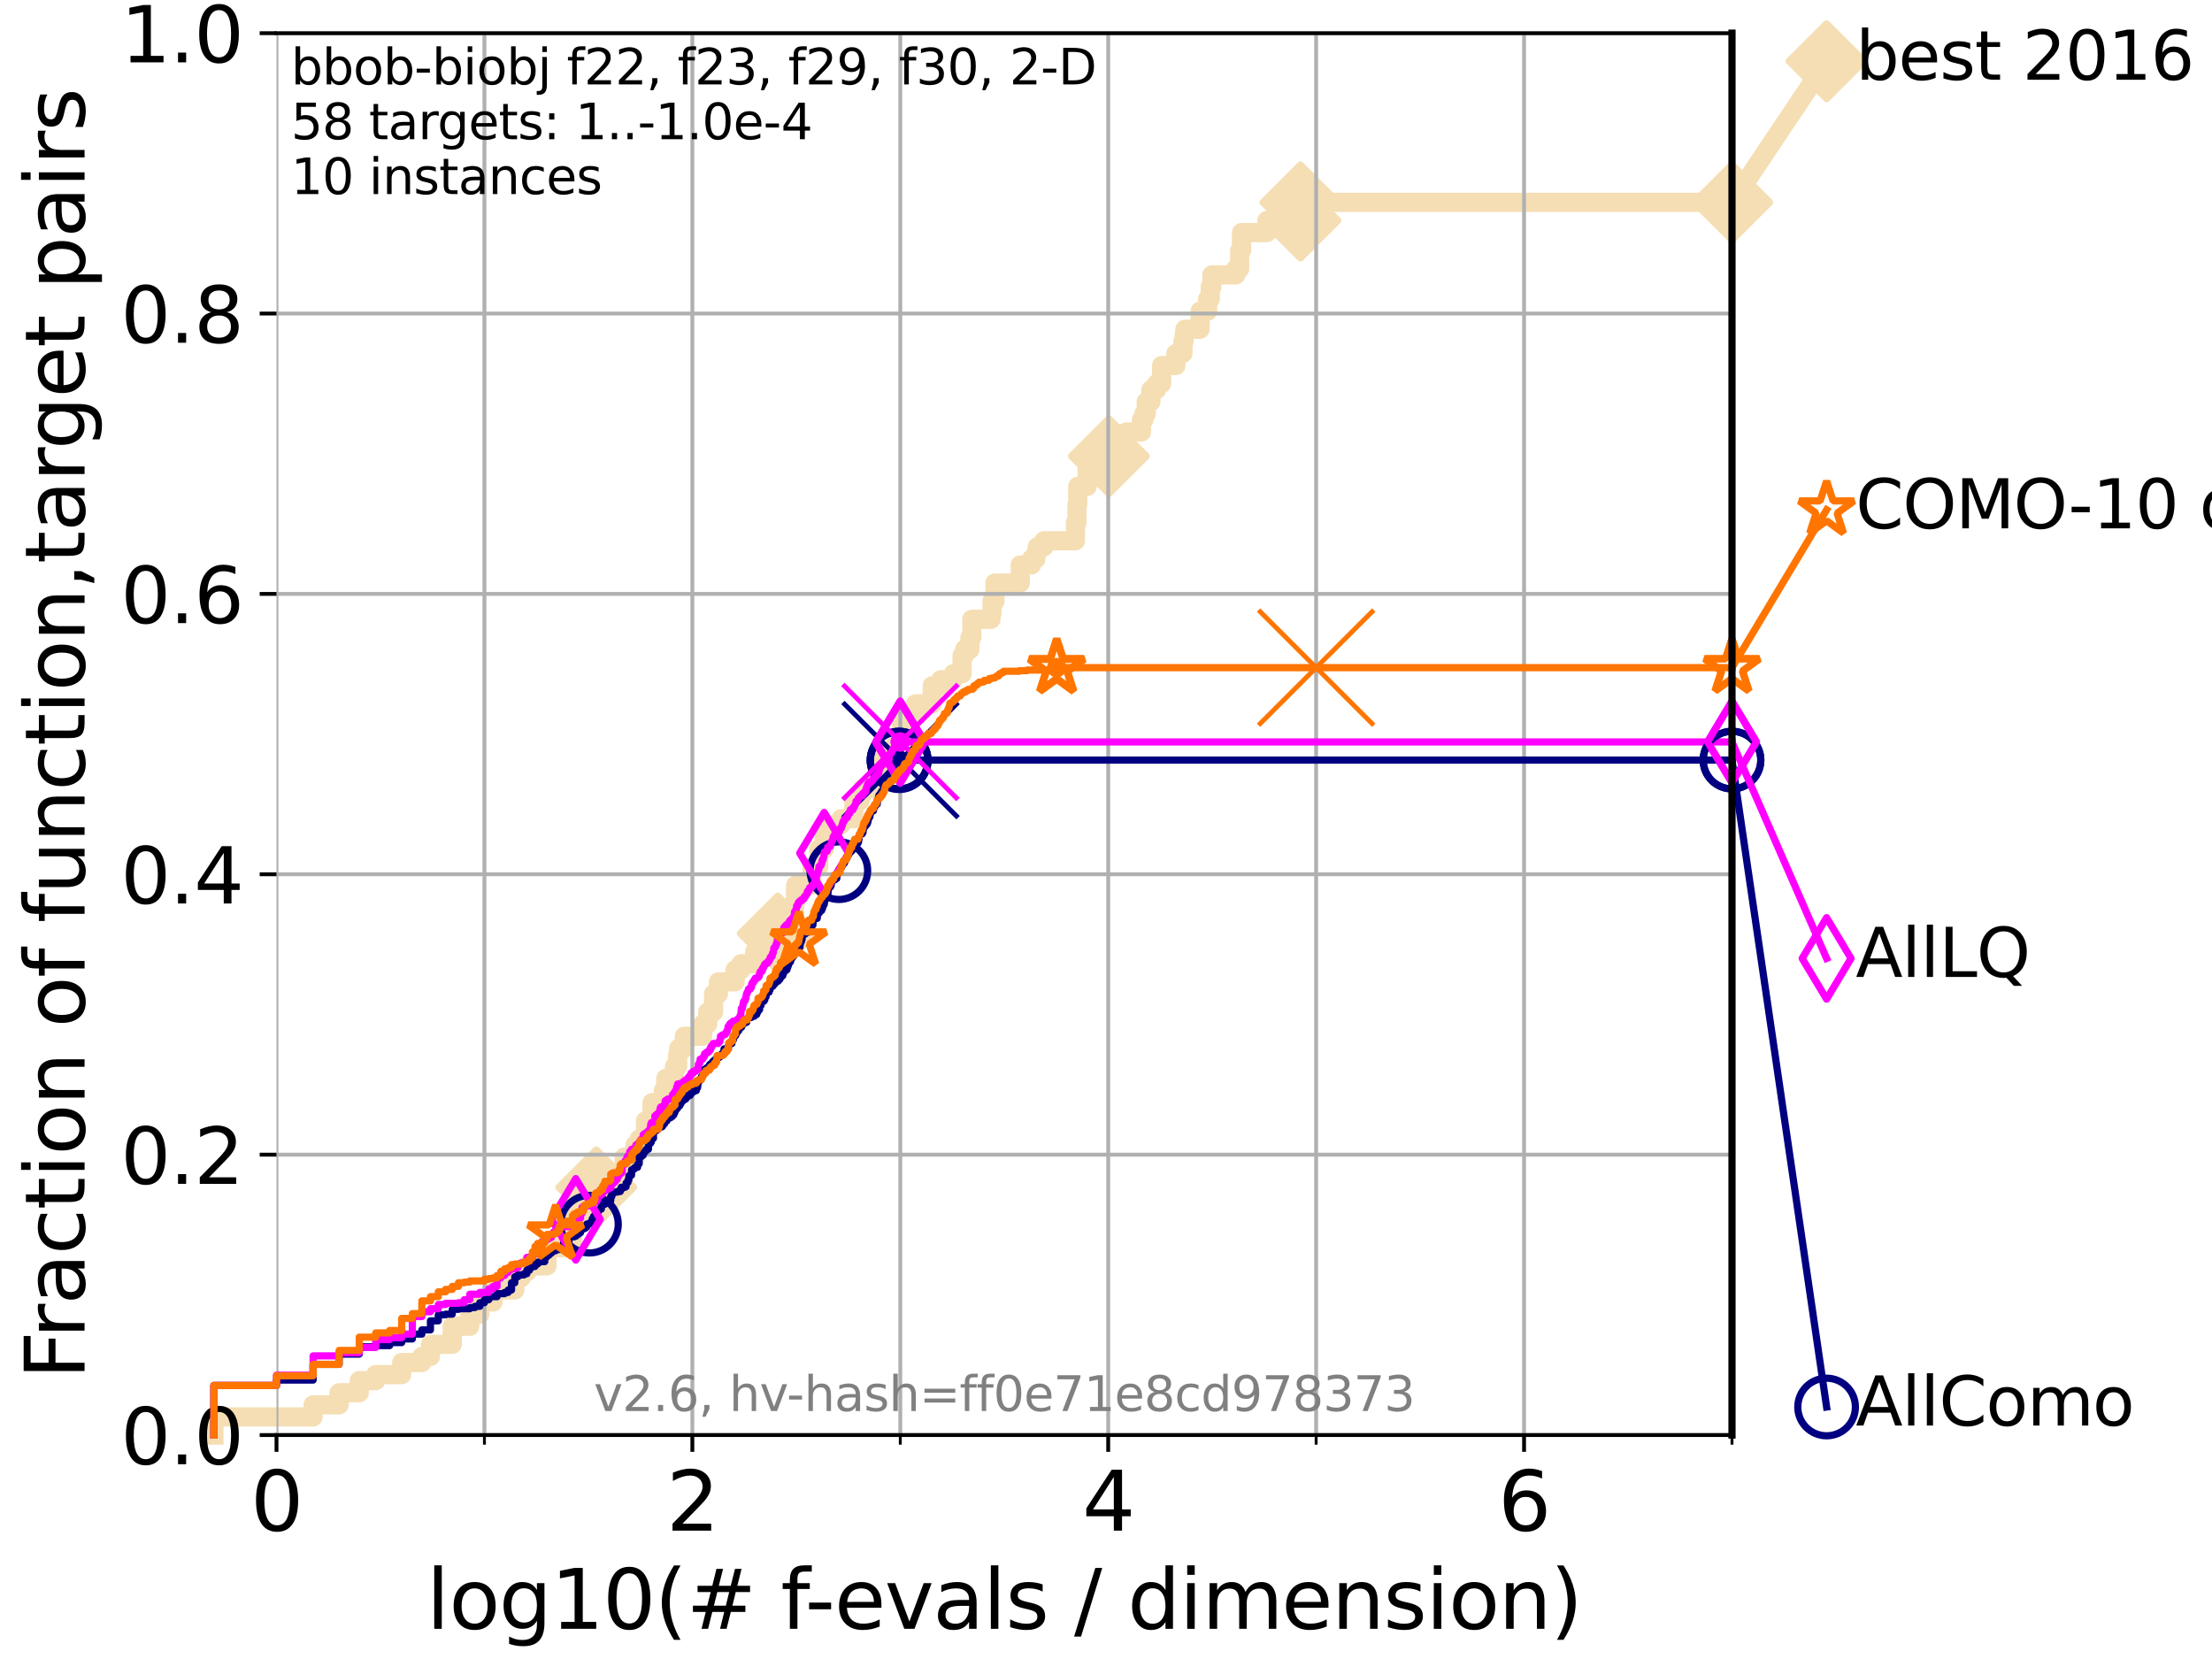 <?xml version="1.0" encoding="utf-8" standalone="no"?>
<!DOCTYPE svg PUBLIC "-//W3C//DTD SVG 1.1//EN"
  "http://www.w3.org/Graphics/SVG/1.1/DTD/svg11.dtd">
<svg xmlns:xlink="http://www.w3.org/1999/xlink" width="460.8pt" height="345.6pt" viewBox="0 0 460.8 345.6" xmlns="http://www.w3.org/2000/svg" version="1.1">
 <defs>
  <style type="text/css">*{stroke-linejoin: round; stroke-linecap: butt}</style>
 </defs>
 <g id="figure_1">
  <g id="patch_1">
   <path d="M 0 345.6 
L 460.8 345.6 
L 460.8 0 
L 0 0 
z
" style="fill: #ffffff"/>
  </g>
  <g id="axes_1">
   <g id="patch_2">
    <path d="M 57.6 298.944 
L 360.806 298.944 
L 360.806 6.912 
L 57.6 6.912 
z
" style="fill: #ffffff"/>
   </g>
   <g id="line2d_1">
    <path d="M 44.561 298.944 
L 44.561 295.168 
L 65.227 295.168 
L 65.227 292.65 
L 70.639 292.65 
L 70.639 290.133 
L 74.837 290.133 
L 74.837 287.615 
L 78.267 287.615 
L 78.267 286.356 
L 83.678 286.356 
L 83.678 283.839 
L 87.876 283.839 
L 87.876 282.58 
L 89.669 282.58 
L 89.669 280.063 
L 94.206 280.063 
L 94.206 276.286 
L 97.858 276.286 
L 97.858 273.769 
L 99.95 273.769 
L 99.95 271.251 
L 102.708 271.251 
L 102.708 268.734 
L 107.245 268.734 
L 107.245 266.216 
L 108.543 266.216 
L 108.543 264.958 
L 109.757 264.958 
L 109.757 263.699 
L 113.954 263.699 
L 113.954 259.922 
L 118.152 259.922 
L 118.152 258.664 
L 119.248 258.664 
L 119.248 252.37 
L 123.658 252.37 
L 123.658 249.852 
L 123.936 249.852 
L 123.936 247.335 
L 124.211 247.335 
L 124.211 246.076 
L 127.227 246.076 
L 127.227 244.817 
L 130.027 244.817 
L 130.027 241.041 
L 132.287 241.041 
L 132.287 238.524 
L 133.154 238.524 
L 133.154 237.265 
L 134.464 237.265 
L 134.464 233.489 
L 135.835 233.489 
L 135.835 229.712 
L 138.181 229.712 
L 138.181 227.195 
L 138.693 227.195 
L 138.693 224.677 
L 140.497 224.677 
L 140.497 222.16 
L 141.173 222.16 
L 141.173 219.642 
L 141.393 219.642 
L 141.393 218.383 
L 142.559 218.383 
L 142.559 215.866 
L 146.362 215.866 
L 146.362 213.348 
L 147.424 213.348 
L 147.424 210.831 
L 148.652 210.831 
L 148.652 207.055 
L 149.666 207.055 
L 149.666 204.537 
L 153.131 204.537 
L 153.131 202.02 
L 154.378 202.02 
L 154.378 200.761 
L 157.222 200.761 
L 157.222 198.243 
L 159.61 198.243 
L 159.61 194.467 
L 162.023 194.467 
L 162.023 190.691 
L 165.514 190.691 
L 165.514 188.173 
L 165.665 188.173 
L 165.755 184.397 
L 169.095 184.397 
L 169.195 180.621 
L 170.566 180.621 
L 170.566 176.844 
L 171.735 176.844 
L 171.735 174.327 
L 172.037 174.327 
L 172.037 171.809 
L 175.19 171.809 
L 175.19 170.551 
L 177.873 170.551 
L 177.873 166.774 
L 179.209 166.774 
L 179.209 165.516 
L 179.686 165.516 
L 179.686 164.257 
L 182.751 164.257 
L 182.751 160.481 
L 183.301 160.481 
L 183.301 156.704 
L 186.372 156.704 
L 186.372 155.446 
L 187.583 155.446 
L 187.583 152.928 
L 187.826 152.928 
L 187.826 149.152 
L 190.731 149.152 
L 190.731 146.634 
L 194.195 146.634 
L 194.195 142.858 
L 196.001 142.858 
L 196.001 141.599 
L 198.587 141.599 
L 198.587 140.34 
L 200.419 140.34 
L 200.419 136.564 
L 200.916 136.564 
L 200.916 135.305 
L 202.059 135.305 
L 202.059 132.788 
L 202.45 132.788 
L 202.45 129.012 
L 206.452 129.012 
L 206.452 127.753 
L 206.637 127.753 
L 206.637 125.235 
L 207.264 125.235 
L 207.264 121.459 
L 212.53 121.459 
L 212.53 117.683 
L 214.897 117.683 
L 214.897 116.424 
L 215.789 116.424 
L 215.789 115.165 
L 216.081 115.165 
L 216.081 113.906 
L 217.478 113.906 
L 217.478 112.648 
L 224.033 112.648 
L 224.033 108.871 
L 224.349 108.871 
L 224.349 105.095 
L 224.513 105.095 
L 224.513 101.319 
L 226.493 101.319 
L 226.493 97.543 
L 230.997 97.543 
L 230.997 95.025 
L 232.053 95.025 
L 232.053 92.508 
L 234.596 92.508 
L 234.596 89.99 
L 237.784 89.99 
L 237.784 87.473 
L 238.285 87.473 
L 238.285 86.214 
L 238.775 86.214 
L 238.775 83.696 
L 239.766 83.696 
L 239.766 81.179 
L 240.939 81.179 
L 240.939 79.92 
L 241.992 79.92 
L 241.992 76.144 
L 244.961 76.144 
L 244.961 73.626 
L 246.433 73.626 
L 246.433 71.109 
L 246.662 71.109 
L 246.662 69.85 
L 246.837 69.85 
L 246.837 68.591 
L 249.992 68.591 
L 249.992 64.815 
L 251.57 64.815 
L 251.57 62.297 
L 252.114 62.297 
L 252.114 59.78 
L 252.461 59.78 
L 252.461 57.262 
L 257.429 57.262 
L 257.429 56.004 
L 258.243 56.004 
L 258.243 52.227 
L 258.633 52.227 
L 258.633 48.451 
L 263.919 48.451 
L 263.919 45.934 
L 270.901 45.934 
L 270.901 42.157 
L 360.806 42.157 
L 360.806 42.157 
" style="fill: none; stroke: #f5deb3; stroke-width: 4; stroke-linecap: square"/>
   </g>
   <g id="line2d_2">
    <defs>
     <path id="m1e62f95859" d="M -0 7.778 
L 7.778 0 
L 0 -7.778 
L -7.778 -0 
z
" style="stroke: #f5deb3; stroke-width: 1.5; stroke-linejoin: miter"/>
    </defs>
    <g>
     <use xlink:href="#m1e62f95859" x="124.211" y="247.335" style="fill: #f5deb3; stroke: #f5deb3; stroke-width: 1.5; stroke-linejoin: miter"/>
     <use xlink:href="#m1e62f95859" x="162.023" y="194.467" style="fill: #f5deb3; stroke: #f5deb3; stroke-width: 1.5; stroke-linejoin: miter"/>
     <use xlink:href="#m1e62f95859" x="230.997" y="95.025" style="fill: #f5deb3; stroke: #f5deb3; stroke-width: 1.5; stroke-linejoin: miter"/>
     <use xlink:href="#m1e62f95859" x="270.901" y="45.934" style="fill: #f5deb3; stroke: #f5deb3; stroke-width: 1.5; stroke-linejoin: miter"/>
     <use xlink:href="#m1e62f95859" x="270.901" y="42.157" style="fill: #f5deb3; stroke: #f5deb3; stroke-width: 1.5; stroke-linejoin: miter"/>
     <use xlink:href="#m1e62f95859" x="360.806" y="42.157" style="fill: #f5deb3; stroke: #f5deb3; stroke-width: 1.5; stroke-linejoin: miter"/>
    </g>
   </g>
   <g id="line2d_3">
    <path style="fill: none; stroke: #f5deb3; stroke-width: 4; stroke-linecap: square"/>
    <g/>
   </g>
   <g id="line2d_4">
    <path d="M 360.806 42.157 
L 380.515 12.753 
" style="fill: none; stroke: #f5deb3; stroke-width: 4; stroke-linecap: square"/>
    <g>
     <use xlink:href="#m1e62f95859" x="360.806" y="42.157" style="fill: #f5deb3; stroke: #f5deb3; stroke-width: 1.5; stroke-linejoin: miter"/>
     <use xlink:href="#m1e62f95859" x="380.515" y="12.753" style="fill: #f5deb3; stroke: #f5deb3; stroke-width: 1.5; stroke-linejoin: miter"/>
    </g>
   </g>
   <g id="matplotlib.axis_1">
    <g id="xtick_1">
     <g id="line2d_5">
      <path d="M 57.6 298.944 
L 57.6 6.912 
" clip-path="url(#p0630ce2506)" style="fill: none; stroke: #b0b0b0; stroke-width: 0.8; stroke-linecap: square"/>
     </g>
     <g id="line2d_6">
      <defs>
       <path id="m49a5e3044c" d="M 0 0 
L 0 3.5 
" style="stroke: #000000; stroke-width: 0.8"/>
      </defs>
      <g>
       <use xlink:href="#m49a5e3044c" x="57.6" y="298.944" style="stroke: #000000; stroke-width: 0.8"/>
      </g>
     </g>
     <g id="text_1">
      <!-- 0 -->
      <g transform="translate(52.192 318.861) scale(0.17 -0.17)">
       <defs>
        <path id="DejaVuSans-30" d="M 2034 4250 
Q 1547 4250 1301 3770 
Q 1056 3291 1056 2328 
Q 1056 1369 1301 889 
Q 1547 409 2034 409 
Q 2525 409 2770 889 
Q 3016 1369 3016 2328 
Q 3016 3291 2770 3770 
Q 2525 4250 2034 4250 
z
M 2034 4750 
Q 2819 4750 3233 4129 
Q 3647 3509 3647 2328 
Q 3647 1150 3233 529 
Q 2819 -91 2034 -91 
Q 1250 -91 836 529 
Q 422 1150 422 2328 
Q 422 3509 836 4129 
Q 1250 4750 2034 4750 
z
" transform="scale(0.016)"/>
       </defs>
       <use xlink:href="#DejaVuSans-30"/>
      </g>
     </g>
    </g>
    <g id="xtick_2">
     <g id="line2d_7">
      <path d="M 144.23 298.944 
L 144.23 6.912 
" clip-path="url(#p0630ce2506)" style="fill: none; stroke: #b0b0b0; stroke-width: 0.8; stroke-linecap: square"/>
     </g>
     <g id="line2d_8">
      <g>
       <use xlink:href="#m49a5e3044c" x="144.23" y="298.944" style="stroke: #000000; stroke-width: 0.8"/>
      </g>
     </g>
     <g id="text_2">
      <!-- 2 -->
      <g transform="translate(138.822 318.861) scale(0.17 -0.17)">
       <defs>
        <path id="DejaVuSans-32" d="M 1228 531 
L 3431 531 
L 3431 0 
L 469 0 
L 469 531 
Q 828 903 1448 1529 
Q 2069 2156 2228 2338 
Q 2531 2678 2651 2914 
Q 2772 3150 2772 3378 
Q 2772 3750 2511 3984 
Q 2250 4219 1831 4219 
Q 1534 4219 1204 4116 
Q 875 4013 500 3803 
L 500 4441 
Q 881 4594 1212 4672 
Q 1544 4750 1819 4750 
Q 2544 4750 2975 4387 
Q 3406 4025 3406 3419 
Q 3406 3131 3298 2873 
Q 3191 2616 2906 2266 
Q 2828 2175 2409 1742 
Q 1991 1309 1228 531 
z
" transform="scale(0.016)"/>
       </defs>
       <use xlink:href="#DejaVuSans-32"/>
      </g>
     </g>
    </g>
    <g id="xtick_3">
     <g id="line2d_9">
      <path d="M 230.861 298.944 
L 230.861 6.912 
" clip-path="url(#p0630ce2506)" style="fill: none; stroke: #b0b0b0; stroke-width: 0.8; stroke-linecap: square"/>
     </g>
     <g id="line2d_10">
      <g>
       <use xlink:href="#m49a5e3044c" x="230.861" y="298.944" style="stroke: #000000; stroke-width: 0.8"/>
      </g>
     </g>
     <g id="text_3">
      <!-- 4 -->
      <g transform="translate(225.453 318.861) scale(0.17 -0.17)">
       <defs>
        <path id="DejaVuSans-34" d="M 2419 4116 
L 825 1625 
L 2419 1625 
L 2419 4116 
z
M 2253 4666 
L 3047 4666 
L 3047 1625 
L 3713 1625 
L 3713 1100 
L 3047 1100 
L 3047 0 
L 2419 0 
L 2419 1100 
L 313 1100 
L 313 1709 
L 2253 4666 
z
" transform="scale(0.016)"/>
       </defs>
       <use xlink:href="#DejaVuSans-34"/>
      </g>
     </g>
    </g>
    <g id="xtick_4">
     <g id="line2d_11">
      <path d="M 317.491 298.944 
L 317.491 6.912 
" clip-path="url(#p0630ce2506)" style="fill: none; stroke: #b0b0b0; stroke-width: 0.8; stroke-linecap: square"/>
     </g>
     <g id="line2d_12">
      <g>
       <use xlink:href="#m49a5e3044c" x="317.491" y="298.944" style="stroke: #000000; stroke-width: 0.8"/>
      </g>
     </g>
     <g id="text_4">
      <!-- 6 -->
      <g transform="translate(312.083 318.861) scale(0.17 -0.17)">
       <defs>
        <path id="DejaVuSans-36" d="M 2113 2584 
Q 1688 2584 1439 2293 
Q 1191 2003 1191 1497 
Q 1191 994 1439 701 
Q 1688 409 2113 409 
Q 2538 409 2786 701 
Q 3034 994 3034 1497 
Q 3034 2003 2786 2293 
Q 2538 2584 2113 2584 
z
M 3366 4563 
L 3366 3988 
Q 3128 4100 2886 4159 
Q 2644 4219 2406 4219 
Q 1781 4219 1451 3797 
Q 1122 3375 1075 2522 
Q 1259 2794 1537 2939 
Q 1816 3084 2150 3084 
Q 2853 3084 3261 2657 
Q 3669 2231 3669 1497 
Q 3669 778 3244 343 
Q 2819 -91 2113 -91 
Q 1303 -91 875 529 
Q 447 1150 447 2328 
Q 447 3434 972 4092 
Q 1497 4750 2381 4750 
Q 2619 4750 2861 4703 
Q 3103 4656 3366 4563 
z
" transform="scale(0.016)"/>
       </defs>
       <use xlink:href="#DejaVuSans-36"/>
      </g>
     </g>
    </g>
    <g id="xtick_5">
     <g id="line2d_13">
      <path d="M 100.915 298.944 
L 100.915 6.912 
" clip-path="url(#p0630ce2506)" style="fill: none; stroke: #b0b0b0; stroke-width: 0.8; stroke-linecap: square"/>
     </g>
     <g id="line2d_14">
      <defs>
       <path id="m279450f968" d="M 0 0 
L 0 2 
" style="stroke: #000000; stroke-width: 0.6"/>
      </defs>
      <g>
       <use xlink:href="#m279450f968" x="100.915" y="298.944" style="stroke: #000000; stroke-width: 0.6"/>
      </g>
     </g>
    </g>
    <g id="xtick_6">
     <g id="line2d_15">
      <path d="M 187.546 298.944 
L 187.546 6.912 
" clip-path="url(#p0630ce2506)" style="fill: none; stroke: #b0b0b0; stroke-width: 0.8; stroke-linecap: square"/>
     </g>
     <g id="line2d_16">
      <g>
       <use xlink:href="#m279450f968" x="187.546" y="298.944" style="stroke: #000000; stroke-width: 0.6"/>
      </g>
     </g>
    </g>
    <g id="xtick_7">
     <g id="line2d_17">
      <path d="M 274.176 298.944 
L 274.176 6.912 
" clip-path="url(#p0630ce2506)" style="fill: none; stroke: #b0b0b0; stroke-width: 0.8; stroke-linecap: square"/>
     </g>
     <g id="line2d_18">
      <g>
       <use xlink:href="#m279450f968" x="274.176" y="298.944" style="stroke: #000000; stroke-width: 0.6"/>
      </g>
     </g>
    </g>
    <g id="xtick_8">
     <g id="line2d_19">
      <path d="M 360.806 298.944 
L 360.806 6.912 
" clip-path="url(#p0630ce2506)" style="fill: none; stroke: #b0b0b0; stroke-width: 0.8; stroke-linecap: square"/>
     </g>
     <g id="line2d_20">
      <g>
       <use xlink:href="#m279450f968" x="360.806" y="298.944" style="stroke: #000000; stroke-width: 0.6"/>
      </g>
     </g>
    </g>
    <g id="text_5">
     <!-- log10(# f-evals / dimension) -->
     <g transform="translate(88.823 339.314) scale(0.17 -0.17)">
      <defs>
       <path id="DejaVuSans-6c" d="M 603 4863 
L 1178 4863 
L 1178 0 
L 603 0 
L 603 4863 
z
" transform="scale(0.016)"/>
       <path id="DejaVuSans-6f" d="M 1959 3097 
Q 1497 3097 1228 2736 
Q 959 2375 959 1747 
Q 959 1119 1226 758 
Q 1494 397 1959 397 
Q 2419 397 2687 759 
Q 2956 1122 2956 1747 
Q 2956 2369 2687 2733 
Q 2419 3097 1959 3097 
z
M 1959 3584 
Q 2709 3584 3137 3096 
Q 3566 2609 3566 1747 
Q 3566 888 3137 398 
Q 2709 -91 1959 -91 
Q 1206 -91 779 398 
Q 353 888 353 1747 
Q 353 2609 779 3096 
Q 1206 3584 1959 3584 
z
" transform="scale(0.016)"/>
       <path id="DejaVuSans-67" d="M 2906 1791 
Q 2906 2416 2648 2759 
Q 2391 3103 1925 3103 
Q 1463 3103 1205 2759 
Q 947 2416 947 1791 
Q 947 1169 1205 825 
Q 1463 481 1925 481 
Q 2391 481 2648 825 
Q 2906 1169 2906 1791 
z
M 3481 434 
Q 3481 -459 3084 -895 
Q 2688 -1331 1869 -1331 
Q 1566 -1331 1297 -1286 
Q 1028 -1241 775 -1147 
L 775 -588 
Q 1028 -725 1275 -790 
Q 1522 -856 1778 -856 
Q 2344 -856 2625 -561 
Q 2906 -266 2906 331 
L 2906 616 
Q 2728 306 2450 153 
Q 2172 0 1784 0 
Q 1141 0 747 490 
Q 353 981 353 1791 
Q 353 2603 747 3093 
Q 1141 3584 1784 3584 
Q 2172 3584 2450 3431 
Q 2728 3278 2906 2969 
L 2906 3500 
L 3481 3500 
L 3481 434 
z
" transform="scale(0.016)"/>
       <path id="DejaVuSans-31" d="M 794 531 
L 1825 531 
L 1825 4091 
L 703 3866 
L 703 4441 
L 1819 4666 
L 2450 4666 
L 2450 531 
L 3481 531 
L 3481 0 
L 794 0 
L 794 531 
z
" transform="scale(0.016)"/>
       <path id="DejaVuSans-28" d="M 1984 4856 
Q 1566 4138 1362 3434 
Q 1159 2731 1159 2009 
Q 1159 1288 1364 580 
Q 1569 -128 1984 -844 
L 1484 -844 
Q 1016 -109 783 600 
Q 550 1309 550 2009 
Q 550 2706 781 3412 
Q 1013 4119 1484 4856 
L 1984 4856 
z
" transform="scale(0.016)"/>
       <path id="DejaVuSans-23" d="M 3272 2816 
L 2363 2816 
L 2100 1772 
L 3016 1772 
L 3272 2816 
z
M 2803 4594 
L 2478 3297 
L 3391 3297 
L 3719 4594 
L 4219 4594 
L 3897 3297 
L 4872 3297 
L 4872 2816 
L 3775 2816 
L 3519 1772 
L 4513 1772 
L 4513 1294 
L 3397 1294 
L 3072 0 
L 2572 0 
L 2894 1294 
L 1978 1294 
L 1656 0 
L 1153 0 
L 1478 1294 
L 494 1294 
L 494 1772 
L 1594 1772 
L 1856 2816 
L 850 2816 
L 850 3297 
L 1978 3297 
L 2297 4594 
L 2803 4594 
z
" transform="scale(0.016)"/>
       <path id="DejaVuSans-20" transform="scale(0.016)"/>
       <path id="DejaVuSans-66" d="M 2375 4863 
L 2375 4384 
L 1825 4384 
Q 1516 4384 1395 4259 
Q 1275 4134 1275 3809 
L 1275 3500 
L 2222 3500 
L 2222 3053 
L 1275 3053 
L 1275 0 
L 697 0 
L 697 3053 
L 147 3053 
L 147 3500 
L 697 3500 
L 697 3744 
Q 697 4328 969 4595 
Q 1241 4863 1831 4863 
L 2375 4863 
z
" transform="scale(0.016)"/>
       <path id="DejaVuSans-2d" d="M 313 2009 
L 1997 2009 
L 1997 1497 
L 313 1497 
L 313 2009 
z
" transform="scale(0.016)"/>
       <path id="DejaVuSans-65" d="M 3597 1894 
L 3597 1613 
L 953 1613 
Q 991 1019 1311 708 
Q 1631 397 2203 397 
Q 2534 397 2845 478 
Q 3156 559 3463 722 
L 3463 178 
Q 3153 47 2828 -22 
Q 2503 -91 2169 -91 
Q 1331 -91 842 396 
Q 353 884 353 1716 
Q 353 2575 817 3079 
Q 1281 3584 2069 3584 
Q 2775 3584 3186 3129 
Q 3597 2675 3597 1894 
z
M 3022 2063 
Q 3016 2534 2758 2815 
Q 2500 3097 2075 3097 
Q 1594 3097 1305 2825 
Q 1016 2553 972 2059 
L 3022 2063 
z
" transform="scale(0.016)"/>
       <path id="DejaVuSans-76" d="M 191 3500 
L 800 3500 
L 1894 563 
L 2988 3500 
L 3597 3500 
L 2284 0 
L 1503 0 
L 191 3500 
z
" transform="scale(0.016)"/>
       <path id="DejaVuSans-61" d="M 2194 1759 
Q 1497 1759 1228 1600 
Q 959 1441 959 1056 
Q 959 750 1161 570 
Q 1363 391 1709 391 
Q 2188 391 2477 730 
Q 2766 1069 2766 1631 
L 2766 1759 
L 2194 1759 
z
M 3341 1997 
L 3341 0 
L 2766 0 
L 2766 531 
Q 2569 213 2275 61 
Q 1981 -91 1556 -91 
Q 1019 -91 701 211 
Q 384 513 384 1019 
Q 384 1609 779 1909 
Q 1175 2209 1959 2209 
L 2766 2209 
L 2766 2266 
Q 2766 2663 2505 2880 
Q 2244 3097 1772 3097 
Q 1472 3097 1187 3025 
Q 903 2953 641 2809 
L 641 3341 
Q 956 3463 1253 3523 
Q 1550 3584 1831 3584 
Q 2591 3584 2966 3190 
Q 3341 2797 3341 1997 
z
" transform="scale(0.016)"/>
       <path id="DejaVuSans-73" d="M 2834 3397 
L 2834 2853 
Q 2591 2978 2328 3040 
Q 2066 3103 1784 3103 
Q 1356 3103 1142 2972 
Q 928 2841 928 2578 
Q 928 2378 1081 2264 
Q 1234 2150 1697 2047 
L 1894 2003 
Q 2506 1872 2764 1633 
Q 3022 1394 3022 966 
Q 3022 478 2636 193 
Q 2250 -91 1575 -91 
Q 1294 -91 989 -36 
Q 684 19 347 128 
L 347 722 
Q 666 556 975 473 
Q 1284 391 1588 391 
Q 1994 391 2212 530 
Q 2431 669 2431 922 
Q 2431 1156 2273 1281 
Q 2116 1406 1581 1522 
L 1381 1569 
Q 847 1681 609 1914 
Q 372 2147 372 2553 
Q 372 3047 722 3315 
Q 1072 3584 1716 3584 
Q 2034 3584 2315 3537 
Q 2597 3491 2834 3397 
z
" transform="scale(0.016)"/>
       <path id="DejaVuSans-2f" d="M 1625 4666 
L 2156 4666 
L 531 -594 
L 0 -594 
L 1625 4666 
z
" transform="scale(0.016)"/>
       <path id="DejaVuSans-64" d="M 2906 2969 
L 2906 4863 
L 3481 4863 
L 3481 0 
L 2906 0 
L 2906 525 
Q 2725 213 2448 61 
Q 2172 -91 1784 -91 
Q 1150 -91 751 415 
Q 353 922 353 1747 
Q 353 2572 751 3078 
Q 1150 3584 1784 3584 
Q 2172 3584 2448 3432 
Q 2725 3281 2906 2969 
z
M 947 1747 
Q 947 1113 1208 752 
Q 1469 391 1925 391 
Q 2381 391 2643 752 
Q 2906 1113 2906 1747 
Q 2906 2381 2643 2742 
Q 2381 3103 1925 3103 
Q 1469 3103 1208 2742 
Q 947 2381 947 1747 
z
" transform="scale(0.016)"/>
       <path id="DejaVuSans-69" d="M 603 3500 
L 1178 3500 
L 1178 0 
L 603 0 
L 603 3500 
z
M 603 4863 
L 1178 4863 
L 1178 4134 
L 603 4134 
L 603 4863 
z
" transform="scale(0.016)"/>
       <path id="DejaVuSans-6d" d="M 3328 2828 
Q 3544 3216 3844 3400 
Q 4144 3584 4550 3584 
Q 5097 3584 5394 3201 
Q 5691 2819 5691 2113 
L 5691 0 
L 5113 0 
L 5113 2094 
Q 5113 2597 4934 2840 
Q 4756 3084 4391 3084 
Q 3944 3084 3684 2787 
Q 3425 2491 3425 1978 
L 3425 0 
L 2847 0 
L 2847 2094 
Q 2847 2600 2669 2842 
Q 2491 3084 2119 3084 
Q 1678 3084 1418 2786 
Q 1159 2488 1159 1978 
L 1159 0 
L 581 0 
L 581 3500 
L 1159 3500 
L 1159 2956 
Q 1356 3278 1631 3431 
Q 1906 3584 2284 3584 
Q 2666 3584 2933 3390 
Q 3200 3197 3328 2828 
z
" transform="scale(0.016)"/>
       <path id="DejaVuSans-6e" d="M 3513 2113 
L 3513 0 
L 2938 0 
L 2938 2094 
Q 2938 2591 2744 2837 
Q 2550 3084 2163 3084 
Q 1697 3084 1428 2787 
Q 1159 2491 1159 1978 
L 1159 0 
L 581 0 
L 581 3500 
L 1159 3500 
L 1159 2956 
Q 1366 3272 1645 3428 
Q 1925 3584 2291 3584 
Q 2894 3584 3203 3211 
Q 3513 2838 3513 2113 
z
" transform="scale(0.016)"/>
       <path id="DejaVuSans-29" d="M 513 4856 
L 1013 4856 
Q 1481 4119 1714 3412 
Q 1947 2706 1947 2009 
Q 1947 1309 1714 600 
Q 1481 -109 1013 -844 
L 513 -844 
Q 928 -128 1133 580 
Q 1338 1288 1338 2009 
Q 1338 2731 1133 3434 
Q 928 4138 513 4856 
z
" transform="scale(0.016)"/>
      </defs>
      <use xlink:href="#DejaVuSans-6c"/>
      <use xlink:href="#DejaVuSans-6f" x="27.783"/>
      <use xlink:href="#DejaVuSans-67" x="88.965"/>
      <use xlink:href="#DejaVuSans-31" x="152.441"/>
      <use xlink:href="#DejaVuSans-30" x="216.064"/>
      <use xlink:href="#DejaVuSans-28" x="279.688"/>
      <use xlink:href="#DejaVuSans-23" x="318.701"/>
      <use xlink:href="#DejaVuSans-20" x="402.49"/>
      <use xlink:href="#DejaVuSans-66" x="434.277"/>
      <use xlink:href="#DejaVuSans-2d" x="463.982"/>
      <use xlink:href="#DejaVuSans-65" x="500.066"/>
      <use xlink:href="#DejaVuSans-76" x="561.59"/>
      <use xlink:href="#DejaVuSans-61" x="620.77"/>
      <use xlink:href="#DejaVuSans-6c" x="682.049"/>
      <use xlink:href="#DejaVuSans-73" x="709.832"/>
      <use xlink:href="#DejaVuSans-20" x="761.932"/>
      <use xlink:href="#DejaVuSans-2f" x="793.719"/>
      <use xlink:href="#DejaVuSans-20" x="827.41"/>
      <use xlink:href="#DejaVuSans-64" x="859.197"/>
      <use xlink:href="#DejaVuSans-69" x="922.674"/>
      <use xlink:href="#DejaVuSans-6d" x="950.457"/>
      <use xlink:href="#DejaVuSans-65" x="1047.869"/>
      <use xlink:href="#DejaVuSans-6e" x="1109.393"/>
      <use xlink:href="#DejaVuSans-73" x="1172.771"/>
      <use xlink:href="#DejaVuSans-69" x="1224.871"/>
      <use xlink:href="#DejaVuSans-6f" x="1252.654"/>
      <use xlink:href="#DejaVuSans-6e" x="1313.836"/>
      <use xlink:href="#DejaVuSans-29" x="1377.215"/>
     </g>
    </g>
   </g>
   <g id="matplotlib.axis_2">
    <g id="ytick_1">
     <g id="line2d_21">
      <path d="M 57.6 298.944 
L 360.806 298.944 
" clip-path="url(#p0630ce2506)" style="fill: none; stroke: #b0b0b0; stroke-width: 0.8; stroke-linecap: square"/>
     </g>
     <g id="line2d_22">
      <defs>
       <path id="m007880ea3c" d="M 0 0 
L -3.5 0 
" style="stroke: #000000; stroke-width: 0.8"/>
      </defs>
      <g>
       <use xlink:href="#m007880ea3c" x="57.6" y="298.944" style="stroke: #000000; stroke-width: 0.8"/>
      </g>
     </g>
     <g id="text_6">
      <!-- 0.0 -->
      <g transform="translate(25.155 305.023) scale(0.16 -0.16)">
       <defs>
        <path id="DejaVuSans-2e" d="M 684 794 
L 1344 794 
L 1344 0 
L 684 0 
L 684 794 
z
" transform="scale(0.016)"/>
       </defs>
       <use xlink:href="#DejaVuSans-30"/>
       <use xlink:href="#DejaVuSans-2e" x="63.623"/>
       <use xlink:href="#DejaVuSans-30" x="95.41"/>
      </g>
     </g>
    </g>
    <g id="ytick_2">
     <g id="line2d_23">
      <path d="M 57.6 240.538 
L 360.806 240.538 
" clip-path="url(#p0630ce2506)" style="fill: none; stroke: #b0b0b0; stroke-width: 0.8; stroke-linecap: square"/>
     </g>
     <g id="line2d_24">
      <g>
       <use xlink:href="#m007880ea3c" x="57.6" y="240.538" style="stroke: #000000; stroke-width: 0.8"/>
      </g>
     </g>
     <g id="text_7">
      <!-- 0.2 -->
      <g transform="translate(25.155 246.616) scale(0.16 -0.16)">
       <use xlink:href="#DejaVuSans-30"/>
       <use xlink:href="#DejaVuSans-2e" x="63.623"/>
       <use xlink:href="#DejaVuSans-32" x="95.41"/>
      </g>
     </g>
    </g>
    <g id="ytick_3">
     <g id="line2d_25">
      <path d="M 57.6 182.131 
L 360.806 182.131 
" clip-path="url(#p0630ce2506)" style="fill: none; stroke: #b0b0b0; stroke-width: 0.8; stroke-linecap: square"/>
     </g>
     <g id="line2d_26">
      <g>
       <use xlink:href="#m007880ea3c" x="57.6" y="182.131" style="stroke: #000000; stroke-width: 0.8"/>
      </g>
     </g>
     <g id="text_8">
      <!-- 0.4 -->
      <g transform="translate(25.155 188.21) scale(0.16 -0.16)">
       <use xlink:href="#DejaVuSans-30"/>
       <use xlink:href="#DejaVuSans-2e" x="63.623"/>
       <use xlink:href="#DejaVuSans-34" x="95.41"/>
      </g>
     </g>
    </g>
    <g id="ytick_4">
     <g id="line2d_27">
      <path d="M 57.6 123.725 
L 360.806 123.725 
" clip-path="url(#p0630ce2506)" style="fill: none; stroke: #b0b0b0; stroke-width: 0.8; stroke-linecap: square"/>
     </g>
     <g id="line2d_28">
      <g>
       <use xlink:href="#m007880ea3c" x="57.6" y="123.725" style="stroke: #000000; stroke-width: 0.8"/>
      </g>
     </g>
     <g id="text_9">
      <!-- 0.6 -->
      <g transform="translate(25.155 129.804) scale(0.16 -0.16)">
       <use xlink:href="#DejaVuSans-30"/>
       <use xlink:href="#DejaVuSans-2e" x="63.623"/>
       <use xlink:href="#DejaVuSans-36" x="95.41"/>
      </g>
     </g>
    </g>
    <g id="ytick_5">
     <g id="line2d_29">
      <path d="M 57.6 65.318 
L 360.806 65.318 
" clip-path="url(#p0630ce2506)" style="fill: none; stroke: #b0b0b0; stroke-width: 0.8; stroke-linecap: square"/>
     </g>
     <g id="line2d_30">
      <g>
       <use xlink:href="#m007880ea3c" x="57.6" y="65.318" style="stroke: #000000; stroke-width: 0.8"/>
      </g>
     </g>
     <g id="text_10">
      <!-- 0.8 -->
      <g transform="translate(25.155 71.397) scale(0.16 -0.16)">
       <defs>
        <path id="DejaVuSans-38" d="M 2034 2216 
Q 1584 2216 1326 1975 
Q 1069 1734 1069 1313 
Q 1069 891 1326 650 
Q 1584 409 2034 409 
Q 2484 409 2743 651 
Q 3003 894 3003 1313 
Q 3003 1734 2745 1975 
Q 2488 2216 2034 2216 
z
M 1403 2484 
Q 997 2584 770 2862 
Q 544 3141 544 3541 
Q 544 4100 942 4425 
Q 1341 4750 2034 4750 
Q 2731 4750 3128 4425 
Q 3525 4100 3525 3541 
Q 3525 3141 3298 2862 
Q 3072 2584 2669 2484 
Q 3125 2378 3379 2068 
Q 3634 1759 3634 1313 
Q 3634 634 3220 271 
Q 2806 -91 2034 -91 
Q 1263 -91 848 271 
Q 434 634 434 1313 
Q 434 1759 690 2068 
Q 947 2378 1403 2484 
z
M 1172 3481 
Q 1172 3119 1398 2916 
Q 1625 2713 2034 2713 
Q 2441 2713 2670 2916 
Q 2900 3119 2900 3481 
Q 2900 3844 2670 4047 
Q 2441 4250 2034 4250 
Q 1625 4250 1398 4047 
Q 1172 3844 1172 3481 
z
" transform="scale(0.016)"/>
       </defs>
       <use xlink:href="#DejaVuSans-30"/>
       <use xlink:href="#DejaVuSans-2e" x="63.623"/>
       <use xlink:href="#DejaVuSans-38" x="95.41"/>
      </g>
     </g>
    </g>
    <g id="ytick_6">
     <g id="line2d_31">
      <path d="M 57.6 6.912 
L 360.806 6.912 
" clip-path="url(#p0630ce2506)" style="fill: none; stroke: #b0b0b0; stroke-width: 0.8; stroke-linecap: square"/>
     </g>
     <g id="line2d_32">
      <g>
       <use xlink:href="#m007880ea3c" x="57.6" y="6.912" style="stroke: #000000; stroke-width: 0.8"/>
      </g>
     </g>
     <g id="text_11">
      <!-- 1.0 -->
      <g transform="translate(25.155 12.991) scale(0.16 -0.16)">
       <use xlink:href="#DejaVuSans-31"/>
       <use xlink:href="#DejaVuSans-2e" x="63.623"/>
       <use xlink:href="#DejaVuSans-30" x="95.41"/>
      </g>
     </g>
    </g>
    <g id="text_12">
     <!-- Fraction of function,target pairs -->
     <g transform="translate(17.62 287.313) rotate(-90) scale(0.17 -0.17)">
      <defs>
       <path id="DejaVuSans-46" d="M 628 4666 
L 3309 4666 
L 3309 4134 
L 1259 4134 
L 1259 2759 
L 3109 2759 
L 3109 2228 
L 1259 2228 
L 1259 0 
L 628 0 
L 628 4666 
z
" transform="scale(0.016)"/>
       <path id="DejaVuSans-72" d="M 2631 2963 
Q 2534 3019 2420 3045 
Q 2306 3072 2169 3072 
Q 1681 3072 1420 2755 
Q 1159 2438 1159 1844 
L 1159 0 
L 581 0 
L 581 3500 
L 1159 3500 
L 1159 2956 
Q 1341 3275 1631 3429 
Q 1922 3584 2338 3584 
Q 2397 3584 2469 3576 
Q 2541 3569 2628 3553 
L 2631 2963 
z
" transform="scale(0.016)"/>
       <path id="DejaVuSans-63" d="M 3122 3366 
L 3122 2828 
Q 2878 2963 2633 3030 
Q 2388 3097 2138 3097 
Q 1578 3097 1268 2742 
Q 959 2388 959 1747 
Q 959 1106 1268 751 
Q 1578 397 2138 397 
Q 2388 397 2633 464 
Q 2878 531 3122 666 
L 3122 134 
Q 2881 22 2623 -34 
Q 2366 -91 2075 -91 
Q 1284 -91 818 406 
Q 353 903 353 1747 
Q 353 2603 823 3093 
Q 1294 3584 2113 3584 
Q 2378 3584 2631 3529 
Q 2884 3475 3122 3366 
z
" transform="scale(0.016)"/>
       <path id="DejaVuSans-74" d="M 1172 4494 
L 1172 3500 
L 2356 3500 
L 2356 3053 
L 1172 3053 
L 1172 1153 
Q 1172 725 1289 603 
Q 1406 481 1766 481 
L 2356 481 
L 2356 0 
L 1766 0 
Q 1100 0 847 248 
Q 594 497 594 1153 
L 594 3053 
L 172 3053 
L 172 3500 
L 594 3500 
L 594 4494 
L 1172 4494 
z
" transform="scale(0.016)"/>
       <path id="DejaVuSans-75" d="M 544 1381 
L 544 3500 
L 1119 3500 
L 1119 1403 
Q 1119 906 1312 657 
Q 1506 409 1894 409 
Q 2359 409 2629 706 
Q 2900 1003 2900 1516 
L 2900 3500 
L 3475 3500 
L 3475 0 
L 2900 0 
L 2900 538 
Q 2691 219 2414 64 
Q 2138 -91 1772 -91 
Q 1169 -91 856 284 
Q 544 659 544 1381 
z
M 1991 3584 
L 1991 3584 
z
" transform="scale(0.016)"/>
       <path id="DejaVuSans-2c" d="M 750 794 
L 1409 794 
L 1409 256 
L 897 -744 
L 494 -744 
L 750 256 
L 750 794 
z
" transform="scale(0.016)"/>
       <path id="DejaVuSans-70" d="M 1159 525 
L 1159 -1331 
L 581 -1331 
L 581 3500 
L 1159 3500 
L 1159 2969 
Q 1341 3281 1617 3432 
Q 1894 3584 2278 3584 
Q 2916 3584 3314 3078 
Q 3713 2572 3713 1747 
Q 3713 922 3314 415 
Q 2916 -91 2278 -91 
Q 1894 -91 1617 61 
Q 1341 213 1159 525 
z
M 3116 1747 
Q 3116 2381 2855 2742 
Q 2594 3103 2138 3103 
Q 1681 3103 1420 2742 
Q 1159 2381 1159 1747 
Q 1159 1113 1420 752 
Q 1681 391 2138 391 
Q 2594 391 2855 752 
Q 3116 1113 3116 1747 
z
" transform="scale(0.016)"/>
      </defs>
      <use xlink:href="#DejaVuSans-46"/>
      <use xlink:href="#DejaVuSans-72" x="50.27"/>
      <use xlink:href="#DejaVuSans-61" x="91.383"/>
      <use xlink:href="#DejaVuSans-63" x="152.662"/>
      <use xlink:href="#DejaVuSans-74" x="207.643"/>
      <use xlink:href="#DejaVuSans-69" x="246.852"/>
      <use xlink:href="#DejaVuSans-6f" x="274.635"/>
      <use xlink:href="#DejaVuSans-6e" x="335.816"/>
      <use xlink:href="#DejaVuSans-20" x="399.195"/>
      <use xlink:href="#DejaVuSans-6f" x="430.982"/>
      <use xlink:href="#DejaVuSans-66" x="492.164"/>
      <use xlink:href="#DejaVuSans-20" x="527.369"/>
      <use xlink:href="#DejaVuSans-66" x="559.156"/>
      <use xlink:href="#DejaVuSans-75" x="594.361"/>
      <use xlink:href="#DejaVuSans-6e" x="657.74"/>
      <use xlink:href="#DejaVuSans-63" x="721.119"/>
      <use xlink:href="#DejaVuSans-74" x="776.1"/>
      <use xlink:href="#DejaVuSans-69" x="815.309"/>
      <use xlink:href="#DejaVuSans-6f" x="843.092"/>
      <use xlink:href="#DejaVuSans-6e" x="904.273"/>
      <use xlink:href="#DejaVuSans-2c" x="967.652"/>
      <use xlink:href="#DejaVuSans-74" x="999.439"/>
      <use xlink:href="#DejaVuSans-61" x="1038.648"/>
      <use xlink:href="#DejaVuSans-72" x="1099.928"/>
      <use xlink:href="#DejaVuSans-67" x="1139.291"/>
      <use xlink:href="#DejaVuSans-65" x="1202.768"/>
      <use xlink:href="#DejaVuSans-74" x="1264.291"/>
      <use xlink:href="#DejaVuSans-20" x="1303.5"/>
      <use xlink:href="#DejaVuSans-70" x="1335.287"/>
      <use xlink:href="#DejaVuSans-61" x="1398.764"/>
      <use xlink:href="#DejaVuSans-69" x="1460.043"/>
      <use xlink:href="#DejaVuSans-72" x="1487.826"/>
      <use xlink:href="#DejaVuSans-73" x="1528.939"/>
     </g>
    </g>
   </g>
   <g id="line2d_33">
    <defs>
     <path id="m545854079e" d="M 0 1.5 
C 0.398 1.5 0.779 1.342 1.061 1.061 
C 1.342 0.779 1.5 0.398 1.5 0 
C 1.5 -0.398 1.342 -0.779 1.061 -1.061 
C 0.779 -1.342 0.398 -1.5 0 -1.5 
C -0.398 -1.5 -0.779 -1.342 -1.061 -1.061 
C -1.342 -0.779 -1.5 -0.398 -1.5 0 
C -1.5 0.398 -1.342 0.779 -1.061 1.061 
C -0.779 1.342 -0.398 1.5 0 1.5 
z
" style="stroke: #f5deb3"/>
    </defs>
    <g>
     <use xlink:href="#m545854079e" x="270.901" y="42.157" style="fill: #f5deb3; stroke: #f5deb3"/>
     <use xlink:href="#m545854079e" x="270.901" y="42.157" style="fill: #f5deb3; stroke: #f5deb3"/>
    </g>
   </g>
   <g id="line2d_34">
    <defs>
     <path id="m3c4e629cbf" d="M 0 1.5 
C 0.398 1.5 0.779 1.342 1.061 1.061 
C 1.342 0.779 1.5 0.398 1.5 0 
C 1.5 -0.398 1.342 -0.779 1.061 -1.061 
C 0.779 -1.342 0.398 -1.5 0 -1.5 
C -0.398 -1.5 -0.779 -1.342 -1.061 -1.061 
C -1.342 -0.779 -1.5 -0.398 -1.5 0 
C -1.5 0.398 -1.342 0.779 -1.061 1.061 
C -0.779 1.342 -0.398 1.5 0 1.5 
z
" style="stroke: #000080"/>
    </defs>
    <g>
     <use xlink:href="#m3c4e629cbf" x="187.299" y="158.341" style="fill: #000080; stroke: #000080"/>
     <use xlink:href="#m3c4e629cbf" x="187.299" y="158.341" style="fill: #000080; stroke: #000080"/>
    </g>
   </g>
   <g id="line2d_35">
    <path d="M 44.561 298.944 
L 44.561 288.622 
L 57.6 288.622 
L 57.6 287.489 
L 65.227 287.489 
L 65.227 284.217 
L 70.639 284.217 
L 70.639 282.077 
L 74.837 282.077 
L 74.837 280.566 
L 78.267 280.566 
L 78.267 280.314 
L 81.166 280.314 
L 81.166 279.685 
L 83.678 279.685 
L 83.678 278.93 
L 85.894 278.93 
L 85.894 277.923 
L 87.876 277.923 
L 87.876 277.042 
L 89.669 277.042 
L 89.669 275.153 
L 91.306 275.153 
L 91.306 273.895 
L 92.812 273.895 
L 92.812 273.769 
L 94.206 273.769 
L 94.206 272.762 
L 95.503 272.762 
L 95.503 272.636 
L 97.858 272.636 
L 97.858 272.384 
L 98.933 272.384 
L 98.933 272.132 
L 99.95 272.132 
L 99.95 271.377 
L 100.915 271.377 
L 100.915 270.748 
L 101.833 270.748 
L 101.833 270.118 
L 103.544 270.118 
L 103.544 269.489 
L 105.113 269.489 
L 105.113 269.237 
L 105.851 269.237 
L 105.851 268.734 
L 106.561 268.734 
L 106.561 267.223 
L 107.245 267.223 
L 107.245 265.965 
L 107.905 265.965 
L 107.905 265.587 
L 109.159 265.587 
L 109.159 265.335 
L 109.757 265.335 
L 109.757 264.58 
L 110.336 264.58 
L 110.336 263.951 
L 110.897 263.951 
L 110.897 263.825 
L 111.442 263.825 
L 111.442 263.321 
L 111.972 263.321 
L 111.972 262.944 
L 112.488 262.944 
L 112.488 262.818 
L 113.478 262.818 
L 113.478 261.811 
L 113.954 261.811 
L 113.954 261.433 
L 114.419 261.433 
L 114.419 261.055 
L 114.872 261.055 
L 114.872 260.678 
L 115.315 260.678 
L 115.315 260.552 
L 115.747 260.552 
L 115.747 260.3 
L 116.584 260.3 
L 116.584 260.174 
L 116.988 260.174 
L 116.988 259.797 
L 117.384 259.797 
L 117.384 258.79 
L 118.152 258.79 
L 118.152 258.664 
L 118.525 258.664 
L 118.525 257.657 
L 119.6 257.657 
L 119.6 257.531 
L 119.945 257.531 
L 119.945 257.279 
L 120.284 257.279 
L 120.284 257.027 
L 120.617 257.027 
L 120.617 256.776 
L 120.944 256.776 
L 120.944 256.146 
L 121.266 256.146 
L 121.266 256.02 
L 121.582 256.02 
L 121.582 255.894 
L 121.893 255.894 
L 121.893 255.643 
L 122.199 255.643 
L 122.199 255.013 
L 122.796 255.013 
L 122.796 254.762 
L 123.088 254.762 
L 123.088 254.636 
L 123.375 254.636 
L 123.375 253.88 
L 123.658 253.88 
L 123.658 253.377 
L 123.936 253.377 
L 123.936 253.125 
L 124.211 253.125 
L 124.211 252.999 
L 124.482 252.999 
L 124.482 252.244 
L 124.748 252.244 
L 124.748 251.992 
L 125.012 251.992 
L 125.012 251.866 
L 125.271 251.866 
L 125.271 251.111 
L 125.527 251.111 
L 125.527 250.859 
L 126.029 250.859 
L 126.029 250.608 
L 126.275 250.608 
L 126.275 250.104 
L 127.227 250.104 
L 127.227 249.223 
L 127.458 249.223 
L 127.458 248.72 
L 127.686 248.72 
L 127.686 248.342 
L 128.571 248.342 
L 128.571 248.216 
L 129.209 248.216 
L 129.209 247.838 
L 129.417 247.838 
L 129.417 247.335 
L 130.226 247.335 
L 130.226 247.209 
L 130.423 247.209 
L 130.423 246.454 
L 130.618 246.454 
L 130.618 246.328 
L 130.811 246.328 
L 130.811 245.824 
L 131.002 245.824 
L 131.002 244.943 
L 131.191 244.943 
L 131.191 244.817 
L 131.564 244.817 
L 131.564 243.684 
L 131.929 243.684 
L 131.929 243.559 
L 132.109 243.559 
L 132.109 243.307 
L 132.287 243.307 
L 132.287 243.181 
L 132.812 243.181 
L 132.812 242.552 
L 132.984 242.552 
L 132.984 242.426 
L 133.154 242.426 
L 133.154 240.915 
L 133.656 240.915 
L 133.656 240.663 
L 133.983 240.663 
L 133.983 240.16 
L 134.145 240.16 
L 134.145 240.034 
L 134.305 240.034 
L 134.305 239.908 
L 134.464 239.908 
L 134.464 239.656 
L 134.621 239.656 
L 134.621 239.405 
L 135.085 239.405 
L 135.085 238.272 
L 135.389 238.272 
L 135.389 238.146 
L 135.539 238.146 
L 135.539 237.894 
L 135.688 237.894 
L 135.688 237.265 
L 135.981 237.265 
L 135.981 237.139 
L 136.127 237.139 
L 136.127 235.88 
L 136.271 235.88 
L 136.271 235.503 
L 136.837 235.503 
L 136.837 235.251 
L 137.113 235.251 
L 137.113 234.999 
L 137.25 234.999 
L 137.25 234.747 
L 137.92 234.747 
L 137.92 234.621 
L 138.051 234.621 
L 138.051 234.118 
L 138.439 234.118 
L 138.439 233.489 
L 138.944 233.489 
L 138.944 232.859 
L 139.677 232.859 
L 139.677 232.607 
L 140.033 232.607 
L 140.033 232.482 
L 140.15 232.482 
L 140.15 232.23 
L 140.382 232.23 
L 140.382 231.726 
L 140.612 231.726 
L 140.612 231.097 
L 140.951 231.097 
L 140.951 230.845 
L 141.173 230.845 
L 141.173 230.342 
L 141.611 230.342 
L 141.611 229.964 
L 141.826 229.964 
L 141.932 229.586 
L 142.038 229.586 
L 142.144 229.335 
L 142.248 229.335 
L 142.248 229.209 
L 142.456 229.209 
L 142.456 228.957 
L 142.865 228.957 
L 142.966 228.579 
L 143.166 228.579 
L 143.166 228.202 
L 143.754 228.202 
L 143.754 227.95 
L 143.946 227.95 
L 143.946 227.698 
L 144.136 227.698 
L 144.136 227.447 
L 144.51 227.447 
L 144.603 227.195 
L 145.058 227.195 
L 145.148 226.565 
L 145.327 226.565 
L 145.415 225.558 
L 145.503 225.558 
L 145.591 225.181 
L 145.765 225.181 
L 145.852 224.929 
L 146.023 224.929 
L 146.109 224.3 
L 146.362 224.3 
L 146.362 223.922 
L 146.53 223.922 
L 146.613 223.293 
L 146.695 223.293 
L 146.695 222.789 
L 146.941 222.789 
L 146.941 222.663 
L 147.264 222.663 
L 147.264 222.411 
L 147.66 222.411 
L 147.66 222.16 
L 147.816 222.16 
L 147.816 221.782 
L 147.971 221.782 
L 147.971 221.656 
L 148.277 221.656 
L 148.353 221.279 
L 148.578 221.279 
L 148.578 221.027 
L 148.801 221.027 
L 148.874 220.775 
L 149.238 220.775 
L 149.31 220.523 
L 149.382 220.523 
L 149.382 220.272 
L 149.876 220.272 
L 149.876 220.02 
L 150.152 220.02 
L 150.152 219.768 
L 150.357 219.768 
L 150.357 219.516 
L 150.827 219.516 
L 150.827 218.509 
L 151.732 218.509 
L 151.795 217.754 
L 151.92 217.754 
L 151.92 217.502 
L 152.045 217.502 
L 152.045 217.376 
L 152.475 217.376 
L 152.535 216.621 
L 152.776 216.621 
L 152.776 215.866 
L 153.131 215.866 
L 153.131 215.74 
L 153.247 215.74 
L 153.306 215.362 
L 153.364 215.362 
L 153.364 215.237 
L 153.479 215.237 
L 153.479 214.859 
L 153.708 214.859 
L 153.708 214.733 
L 153.877 214.733 
L 153.934 214.23 
L 154.212 214.23 
L 154.212 213.978 
L 154.487 213.978 
L 154.596 213.6 
L 154.65 213.6 
L 154.758 213.223 
L 155.024 213.223 
L 155.077 212.971 
L 155.547 212.971 
L 155.599 212.216 
L 155.854 212.216 
L 155.854 211.964 
L 156.502 211.964 
L 156.551 211.712 
L 157.128 211.712 
L 157.128 211.46 
L 157.363 211.46 
L 157.363 211.334 
L 157.642 211.334 
L 157.688 210.831 
L 157.871 210.831 
L 157.871 210.327 
L 158.232 210.327 
L 158.232 209.446 
L 158.542 209.446 
L 158.63 208.565 
L 159.148 208.565 
L 159.148 208.313 
L 159.317 208.313 
L 159.317 207.684 
L 159.569 207.684 
L 159.652 206.929 
L 159.858 206.929 
L 159.858 206.677 
L 160.223 206.677 
L 160.303 206.173 
L 160.423 206.173 
L 160.423 205.796 
L 160.542 205.796 
L 160.542 205.544 
L 160.855 205.544 
L 160.855 205.418 
L 161.049 205.418 
L 161.049 205.166 
L 161.202 205.166 
L 161.202 204.915 
L 161.467 204.915 
L 161.542 204.537 
L 161.766 204.537 
L 161.766 204.411 
L 162.096 204.411 
L 162.096 204.159 
L 162.277 204.159 
L 162.277 204.034 
L 162.457 204.034 
L 162.492 203.656 
L 162.67 203.656 
L 162.705 203.404 
L 162.81 203.404 
L 162.81 203.278 
L 163.054 203.278 
L 163.123 202.901 
L 163.192 202.901 
L 163.226 202.397 
L 163.464 202.397 
L 163.464 202.145 
L 163.733 202.145 
L 163.733 202.02 
L 163.932 202.02 
L 163.965 201.642 
L 164.064 201.642 
L 164.162 201.138 
L 164.259 201.138 
L 164.356 200.635 
L 164.421 200.635 
L 164.453 200.383 
L 164.676 200.383 
L 164.771 199.88 
L 164.834 199.88 
L 164.834 199.628 
L 164.991 199.628 
L 165.084 199.25 
L 165.3 199.25 
L 165.362 198.747 
L 165.483 198.747 
L 165.514 197.74 
L 165.964 197.74 
L 165.964 197.614 
L 166.403 197.614 
L 166.432 197.362 
L 166.633 197.362 
L 166.718 196.607 
L 166.747 196.607 
L 166.832 196.229 
L 166.86 196.229 
L 166.86 196.103 
L 166.973 196.103 
L 166.973 195.726 
L 167.085 195.726 
L 167.141 194.719 
L 167.334 194.719 
L 167.334 194.593 
L 167.716 194.593 
L 167.77 194.215 
L 168.353 194.215 
L 168.431 193.586 
L 168.663 193.586 
L 168.663 193.334 
L 169.044 193.334 
L 169.044 192.705 
L 169.344 192.705 
L 169.418 191.698 
L 169.565 191.698 
L 169.59 191.32 
L 170.238 191.32 
L 170.309 190.565 
L 170.379 190.565 
L 170.379 190.313 
L 170.519 190.313 
L 170.519 190.187 
L 170.681 190.187 
L 170.773 189.684 
L 171.159 189.684 
L 171.182 189.306 
L 171.338 189.306 
L 171.383 188.803 
L 171.493 188.803 
L 171.56 188.425 
L 171.691 188.425 
L 171.8 187.796 
L 171.822 187.796 
L 171.865 187.292 
L 172.016 187.292 
L 172.059 186.914 
L 172.144 186.914 
L 172.187 186.663 
L 172.356 186.663 
L 172.378 186.159 
L 172.483 186.159 
L 172.524 185.278 
L 172.608 185.278 
L 172.67 184.775 
L 172.999 184.775 
L 173.101 184.523 
L 173.141 184.523 
L 173.202 183.893 
L 173.282 183.893 
L 173.382 183.264 
L 173.972 183.264 
L 174.011 183.012 
L 174.317 183.012 
L 174.374 182.257 
L 174.469 182.257 
L 174.544 181.754 
L 174.749 181.754 
L 174.86 180.998 
L 174.989 180.998 
L 174.989 180.872 
L 175.117 180.872 
L 175.117 180.621 
L 175.352 180.621 
L 175.388 180.243 
L 175.514 180.243 
L 175.62 179.865 
L 175.867 179.865 
L 175.867 179.614 
L 175.989 179.614 
L 176.093 178.984 
L 176.214 178.984 
L 176.265 178.733 
L 176.47 178.733 
L 176.554 178.229 
L 176.655 178.229 
L 176.655 178.103 
L 176.789 178.103 
L 176.822 177.851 
L 176.938 177.851 
L 176.988 177.474 
L 177.119 177.474 
L 177.119 177.348 
L 177.395 177.348 
L 177.492 177.096 
L 177.54 177.096 
L 177.54 176.97 
L 177.715 176.97 
L 177.715 176.719 
L 177.905 176.719 
L 177.952 176.341 
L 178.092 176.341 
L 178.201 175.963 
L 178.37 175.963 
L 178.447 175.712 
L 178.704 175.712 
L 178.764 175.46 
L 178.839 175.46 
L 178.928 174.83 
L 178.958 174.83 
L 179.018 174.075 
L 179.077 174.075 
L 179.121 173.823 
L 179.326 173.823 
L 179.326 173.698 
L 179.643 173.698 
L 179.643 173.446 
L 179.772 173.446 
L 179.857 172.691 
L 179.928 172.691 
L 179.942 172.313 
L 180.04 172.313 
L 180.04 172.187 
L 180.208 172.187 
L 180.208 172.061 
L 180.332 172.061 
L 180.332 171.809 
L 180.538 171.809 
L 180.579 171.558 
L 180.701 171.558 
L 180.728 171.18 
L 180.823 171.18 
L 180.916 170.551 
L 180.983 170.551 
L 181.023 170.173 
L 181.222 170.173 
L 181.274 169.544 
L 181.353 169.544 
L 181.418 168.914 
L 181.945 168.914 
L 182.046 168.411 
L 182.071 168.411 
L 182.159 168.033 
L 182.271 168.033 
L 182.358 167.781 
L 182.445 167.781 
L 182.445 167.655 
L 182.58 167.655 
L 182.58 167.53 
L 182.739 167.53 
L 182.848 166.523 
L 182.968 166.523 
L 183.016 165.893 
L 183.099 165.893 
L 183.099 165.641 
L 183.453 165.641 
L 183.465 165.138 
L 183.651 165.138 
L 183.709 164.76 
L 183.858 164.76 
L 183.961 164.509 
L 183.995 164.509 
L 184.018 164.257 
L 184.12 164.257 
L 184.21 163.879 
L 184.266 163.879 
L 184.266 163.753 
L 184.377 163.753 
L 184.466 163.124 
L 184.566 163.124 
L 184.61 162.746 
L 184.719 162.746 
L 184.807 162.243 
L 184.937 162.243 
L 185.044 161.991 
L 185.119 161.991 
L 185.119 161.739 
L 185.269 161.739 
L 185.375 161.236 
L 185.448 161.236 
L 185.448 160.984 
L 185.595 160.984 
L 185.616 160.732 
L 185.813 160.732 
L 185.854 160.229 
L 186.008 160.229 
L 186.008 160.103 
L 186.221 160.103 
L 186.311 159.474 
L 186.422 159.474 
L 186.481 158.97 
L 186.787 158.97 
L 186.895 158.592 
L 187.06 158.592 
L 187.06 158.467 
L 187.299 158.467 
L 187.299 158.341 
L 360.806 158.341 
L 360.806 158.341 
" style="fill: none; stroke: #000080; stroke-width: 1.5; stroke-linecap: square"/>
   </g>
   <g id="line2d_36">
    <defs>
     <path id="m056cc3fdab" d="M 0 6 
C 1.591 6 3.117 5.368 4.243 4.243 
C 5.368 3.117 6 1.591 6 0 
C 6 -1.591 5.368 -3.117 4.243 -4.243 
C 3.117 -5.368 1.591 -6 0 -6 
C -1.591 -6 -3.117 -5.368 -4.243 -4.243 
C -5.368 -3.117 -6 -1.591 -6 0 
C -6 1.591 -5.368 3.117 -4.243 4.243 
C -3.117 5.368 -1.591 6 0 6 
z
" style="stroke: #000080; stroke-width: 1.5"/>
    </defs>
    <g>
     <use xlink:href="#m056cc3fdab" x="122.796" y="255.013" style="fill-opacity: 0; stroke: #000080; stroke-width: 1.5"/>
     <use xlink:href="#m056cc3fdab" x="174.749" y="181.376" style="fill-opacity: 0; stroke: #000080; stroke-width: 1.5"/>
     <use xlink:href="#m056cc3fdab" x="187.299" y="158.467" style="fill-opacity: 0; stroke: #000080; stroke-width: 1.5"/>
     <use xlink:href="#m056cc3fdab" x="187.299" y="158.341" style="fill-opacity: 0; stroke: #000080; stroke-width: 1.5"/>
     <use xlink:href="#m056cc3fdab" x="187.299" y="158.341" style="fill-opacity: 0; stroke: #000080; stroke-width: 1.5"/>
     <use xlink:href="#m056cc3fdab" x="360.806" y="158.341" style="fill-opacity: 0; stroke: #000080; stroke-width: 1.5"/>
    </g>
   </g>
   <g id="line2d_37">
    <path style="fill: none; stroke: #000080; stroke-width: 1.5; stroke-linecap: square"/>
    <g/>
   </g>
   <g id="line2d_38">
    <path d="M 187.593 158.341 
" clip-path="url(#p0630ce2506)" style="fill: none; stroke: #000080; stroke-width: 1.5; stroke-linecap: square"/>
    <defs>
     <path id="mab876bd175" d="M -12 12 
L 12 -12 
M -12 -12 
L 12 12 
" style="stroke: #000080"/>
    </defs>
    <g clip-path="url(#p0630ce2506)">
     <use xlink:href="#mab876bd175" x="187.593" y="158.341" style="fill: #000080; stroke: #000080"/>
    </g>
   </g>
   <g id="line2d_39">
    <defs>
     <path id="mb7e0e0c6be" d="M 0 1.5 
C 0.398 1.5 0.779 1.342 1.061 1.061 
C 1.342 0.779 1.5 0.398 1.5 0 
C 1.5 -0.398 1.342 -0.779 1.061 -1.061 
C 0.779 -1.342 0.398 -1.5 0 -1.5 
C -0.398 -1.5 -0.779 -1.342 -1.061 -1.061 
C -1.342 -0.779 -1.5 -0.398 -1.5 0 
C -1.5 0.398 -1.342 0.779 -1.061 1.061 
C -0.779 1.342 -0.398 1.5 0 1.5 
z
" style="stroke: #ff00ff"/>
    </defs>
    <g>
     <use xlink:href="#mb7e0e0c6be" x="187.527" y="154.564" style="fill: #ff00ff; stroke: #ff00ff"/>
     <use xlink:href="#mb7e0e0c6be" x="187.527" y="154.564" style="fill: #ff00ff; stroke: #ff00ff"/>
    </g>
   </g>
   <g id="line2d_40">
    <path d="M 44.561 298.944 
L 44.561 288.622 
L 57.6 288.622 
L 57.6 286.482 
L 65.227 286.482 
L 65.227 282.454 
L 70.639 282.454 
L 70.639 281.825 
L 74.837 281.825 
L 74.837 280.692 
L 78.267 280.692 
L 78.267 279.056 
L 81.166 279.056 
L 81.166 278.678 
L 83.678 278.678 
L 83.678 277.923 
L 85.894 277.923 
L 85.894 274.272 
L 87.876 274.272 
L 87.876 273.265 
L 89.669 273.265 
L 89.669 272.636 
L 91.306 272.636 
L 91.306 271.755 
L 92.812 271.755 
L 92.812 271.503 
L 95.503 271.503 
L 95.503 271.377 
L 96.718 271.377 
L 96.718 270.748 
L 97.858 270.748 
L 97.858 269.615 
L 99.95 269.615 
L 99.95 269.237 
L 101.833 269.237 
L 101.833 268.482 
L 102.708 268.482 
L 102.708 267.979 
L 103.544 267.979 
L 103.544 266.216 
L 104.345 266.216 
L 104.345 265.713 
L 105.113 265.713 
L 105.113 265.083 
L 105.851 265.083 
L 105.851 264.454 
L 106.561 264.454 
L 106.561 264.328 
L 107.245 264.328 
L 107.245 264.076 
L 107.905 264.076 
L 107.905 263.321 
L 108.543 263.321 
L 108.543 263.069 
L 109.159 263.069 
L 109.159 262.944 
L 109.757 262.944 
L 109.757 261.936 
L 110.897 261.936 
L 110.897 261.307 
L 111.442 261.307 
L 111.442 261.055 
L 111.972 261.055 
L 111.972 260.678 
L 112.488 260.678 
L 112.488 258.915 
L 112.989 258.915 
L 112.989 258.538 
L 113.478 258.538 
L 113.478 258.286 
L 113.954 258.286 
L 113.954 258.034 
L 114.419 258.034 
L 114.419 257.783 
L 114.872 257.783 
L 114.872 257.153 
L 115.315 257.153 
L 115.315 256.65 
L 115.747 256.65 
L 115.747 256.524 
L 116.17 256.524 
L 116.17 255.769 
L 116.584 255.769 
L 116.584 255.643 
L 117.384 255.643 
L 117.384 255.517 
L 118.89 255.517 
L 118.89 255.265 
L 119.248 255.265 
L 119.248 254.636 
L 119.6 254.636 
L 119.6 254.006 
L 119.945 254.006 
L 119.945 253.755 
L 120.944 253.755 
L 120.944 252.748 
L 121.266 252.748 
L 121.266 251.489 
L 121.582 251.489 
L 121.582 251.237 
L 122.5 251.237 
L 122.5 250.859 
L 122.796 250.859 
L 122.796 250.734 
L 123.375 250.734 
L 123.375 250.608 
L 123.658 250.608 
L 123.658 250.482 
L 123.936 250.482 
L 123.936 250.356 
L 124.211 250.356 
L 124.211 249.978 
L 124.482 249.978 
L 124.482 249.223 
L 124.748 249.223 
L 124.748 248.971 
L 125.271 248.971 
L 125.271 248.72 
L 125.527 248.72 
L 125.527 248.216 
L 125.779 248.216 
L 125.779 248.09 
L 126.029 248.09 
L 126.029 247.964 
L 126.275 247.964 
L 126.275 247.713 
L 126.757 247.713 
L 126.757 247.461 
L 127.227 247.461 
L 127.227 246.831 
L 127.458 246.831 
L 127.458 246.58 
L 127.686 246.58 
L 127.686 246.202 
L 128.134 246.202 
L 128.134 245.824 
L 128.354 245.824 
L 128.354 245.699 
L 128.571 245.699 
L 128.571 245.195 
L 128.786 245.195 
L 128.786 244.817 
L 128.999 244.817 
L 128.999 244.44 
L 129.417 244.44 
L 129.417 244.188 
L 129.623 244.188 
L 129.623 242.803 
L 129.826 242.803 
L 129.826 242.552 
L 130.226 242.552 
L 130.226 241.796 
L 130.618 241.796 
L 130.618 241.041 
L 130.811 241.041 
L 130.811 240.789 
L 131.002 240.789 
L 131.002 240.538 
L 131.191 240.538 
L 131.191 239.908 
L 131.378 239.908 
L 131.378 239.782 
L 131.564 239.782 
L 131.564 239.405 
L 132.287 239.405 
L 132.287 239.027 
L 132.464 239.027 
L 132.464 238.524 
L 132.812 238.524 
L 132.812 238.272 
L 133.154 238.272 
L 133.154 237.894 
L 133.323 237.894 
L 133.323 237.768 
L 133.49 237.768 
L 133.49 237.391 
L 133.656 237.391 
L 133.656 237.265 
L 133.983 237.265 
L 133.983 236.384 
L 134.145 236.384 
L 134.145 236.258 
L 134.464 236.258 
L 134.464 236.006 
L 135.085 236.006 
L 135.085 235.503 
L 135.238 235.503 
L 135.238 235.377 
L 135.389 235.377 
L 135.389 235.125 
L 135.539 235.125 
L 135.539 234.244 
L 135.688 234.244 
L 135.688 233.866 
L 136.271 233.866 
L 136.271 233.74 
L 136.414 233.74 
L 136.414 232.482 
L 136.556 232.482 
L 136.556 232.356 
L 136.697 232.356 
L 136.697 232.23 
L 136.837 232.23 
L 136.837 232.104 
L 137.113 232.104 
L 137.113 231.852 
L 137.25 231.852 
L 137.25 231.726 
L 137.386 231.726 
L 137.386 231.475 
L 137.521 231.475 
L 137.521 230.845 
L 137.655 230.845 
L 137.655 230.593 
L 138.31 230.593 
L 138.31 230.216 
L 138.439 230.216 
L 138.439 229.964 
L 138.566 229.964 
L 138.566 229.335 
L 138.693 229.335 
L 138.693 229.209 
L 139.068 229.209 
L 139.068 228.957 
L 139.677 228.957 
L 139.677 228.831 
L 139.915 228.831 
L 139.915 228.579 
L 140.033 228.579 
L 140.033 228.202 
L 140.15 228.202 
L 140.15 227.95 
L 140.382 227.95 
L 140.382 227.698 
L 140.497 227.698 
L 140.497 227.572 
L 140.612 227.572 
L 140.612 227.321 
L 140.725 227.321 
L 140.725 227.195 
L 140.951 227.195 
L 140.951 226.44 
L 141.062 226.44 
L 141.173 225.81 
L 141.718 225.81 
L 141.718 225.684 
L 142.144 225.684 
L 142.144 225.558 
L 142.353 225.558 
L 142.353 225.307 
L 142.662 225.307 
L 142.662 225.055 
L 143.066 225.055 
L 143.066 224.803 
L 143.462 224.803 
L 143.462 224.3 
L 143.754 224.3 
L 143.85 223.922 
L 143.946 223.922 
L 143.946 223.544 
L 144.418 223.544 
L 144.418 223.167 
L 144.968 223.167 
L 144.968 222.915 
L 145.148 222.915 
L 145.148 222.789 
L 145.415 222.789 
L 145.503 221.656 
L 145.591 221.656 
L 145.591 221.53 
L 145.765 221.53 
L 145.852 220.649 
L 146.362 220.649 
L 146.446 220.272 
L 146.613 220.272 
L 146.613 220.02 
L 146.778 220.02 
L 146.778 219.516 
L 147.103 219.516 
L 147.103 219.265 
L 147.264 219.265 
L 147.264 219.139 
L 147.66 219.139 
L 147.738 218.761 
L 147.971 218.761 
L 147.971 218.258 
L 148.201 218.258 
L 148.201 217.88 
L 148.353 217.88 
L 148.353 217.754 
L 148.503 217.754 
L 148.578 217.376 
L 149.595 217.376 
L 149.595 217.251 
L 149.736 217.251 
L 149.736 216.999 
L 149.945 216.999 
L 150.015 216.495 
L 150.084 216.495 
L 150.084 215.866 
L 150.425 215.866 
L 150.425 215.614 
L 150.827 215.614 
L 150.827 215.488 
L 151.09 215.488 
L 151.09 215.237 
L 151.285 215.237 
L 151.349 214.985 
L 151.414 214.985 
L 151.414 214.733 
L 151.542 214.733 
L 151.605 214.23 
L 151.669 214.23 
L 151.669 213.852 
L 151.92 213.852 
L 151.983 213.348 
L 152.23 213.348 
L 152.23 213.097 
L 152.535 213.097 
L 152.535 212.971 
L 152.656 212.971 
L 152.716 212.719 
L 153.421 212.719 
L 153.421 212.593 
L 153.594 212.593 
L 153.594 212.341 
L 153.877 212.341 
L 153.877 212.09 
L 154.046 212.09 
L 154.046 211.964 
L 154.157 211.964 
L 154.212 211.46 
L 154.323 211.46 
L 154.432 210.076 
L 154.65 210.076 
L 154.758 209.32 
L 154.811 209.32 
L 154.865 208.691 
L 155.024 208.691 
L 155.077 208.439 
L 155.235 208.439 
L 155.288 207.936 
L 155.392 207.936 
L 155.495 207.055 
L 155.599 207.055 
L 155.65 206.677 
L 155.752 206.677 
L 155.854 206.299 
L 155.904 206.299 
L 155.904 206.048 
L 156.305 206.048 
L 156.305 205.67 
L 156.551 205.67 
L 156.599 204.915 
L 156.745 204.915 
L 156.745 204.663 
L 156.985 204.663 
L 157.081 204.159 
L 157.317 204.159 
L 157.317 203.782 
L 157.688 203.782 
L 157.688 203.656 
L 157.962 203.656 
L 157.962 203.404 
L 158.143 203.404 
L 158.232 202.775 
L 158.277 202.775 
L 158.366 202.397 
L 158.674 202.397 
L 158.674 202.271 
L 158.804 202.271 
L 158.804 201.768 
L 158.977 201.768 
L 158.977 201.516 
L 159.105 201.516 
L 159.105 201.264 
L 159.233 201.264 
L 159.275 200.887 
L 159.527 200.887 
L 159.569 200.635 
L 159.94 200.635 
L 159.98 200.257 
L 160.223 200.257 
L 160.263 200.006 
L 160.343 200.006 
L 160.423 199.502 
L 160.581 199.502 
L 160.581 199.25 
L 160.855 199.25 
L 160.933 198.621 
L 160.972 198.621 
L 160.972 198.495 
L 161.087 198.495 
L 161.164 197.866 
L 161.202 197.866 
L 161.202 197.488 
L 161.392 197.488 
L 161.43 197.236 
L 161.58 197.236 
L 161.654 196.859 
L 161.692 196.859 
L 161.692 196.607 
L 161.84 196.607 
L 161.95 195.6 
L 161.987 195.6 
L 162.06 194.971 
L 162.169 194.971 
L 162.169 194.845 
L 162.492 194.845 
L 162.492 194.467 
L 162.81 194.467 
L 162.81 194.341 
L 163.054 194.341 
L 163.054 194.089 
L 163.192 194.089 
L 163.294 193.208 
L 163.498 193.208 
L 163.498 192.957 
L 163.7 192.957 
L 163.733 192.705 
L 164.031 192.705 
L 164.031 192.453 
L 164.292 192.453 
L 164.292 192.327 
L 164.421 192.327 
L 164.485 191.824 
L 164.771 191.824 
L 164.866 191.446 
L 165.239 191.446 
L 165.3 190.943 
L 165.362 190.943 
L 165.453 190.439 
L 165.514 190.439 
L 165.514 189.936 
L 165.755 189.936 
L 165.755 189.558 
L 165.874 189.558 
L 165.964 188.677 
L 166.199 188.677 
L 166.287 188.047 
L 166.461 188.047 
L 166.489 187.796 
L 166.775 187.796 
L 166.775 187.67 
L 166.945 187.67 
L 166.945 187.418 
L 167.279 187.418 
L 167.279 187.292 
L 167.444 187.292 
L 167.553 186.789 
L 167.77 186.789 
L 167.85 186.537 
L 167.931 186.537 
L 168.011 186.159 
L 168.196 186.159 
L 168.222 185.656 
L 168.379 185.656 
L 168.379 185.53 
L 168.56 185.53 
L 168.612 185.026 
L 168.689 185.026 
L 168.689 184.9 
L 168.944 184.9 
L 168.944 184.775 
L 169.195 184.775 
L 169.195 184.397 
L 169.369 184.397 
L 169.369 184.271 
L 169.614 184.271 
L 169.614 184.019 
L 169.736 184.019 
L 169.784 183.642 
L 169.905 183.642 
L 169.953 183.39 
L 170.024 183.39 
L 170.096 182.257 
L 170.238 182.257 
L 170.309 181.754 
L 170.379 181.754 
L 170.473 181.25 
L 170.566 181.25 
L 170.612 180.495 
L 170.773 180.495 
L 170.773 180.369 
L 170.933 180.369 
L 170.933 180.243 
L 171.047 180.243 
L 171.114 179.865 
L 171.182 179.865 
L 171.249 179.362 
L 171.294 179.362 
L 171.294 179.11 
L 171.471 179.11 
L 171.582 178.481 
L 171.625 178.481 
L 171.735 177.474 
L 172.016 177.474 
L 172.016 177.348 
L 172.314 177.348 
L 172.42 176.467 
L 172.67 176.467 
L 172.67 176.341 
L 172.979 176.341 
L 172.999 175.963 
L 173.121 175.963 
L 173.222 175.334 
L 173.242 175.334 
L 173.342 175.082 
L 173.442 175.082 
L 173.522 174.579 
L 173.561 174.579 
L 173.561 174.327 
L 173.719 174.327 
L 173.797 173.949 
L 173.856 173.949 
L 173.856 173.823 
L 174.165 173.823 
L 174.26 173.572 
L 174.712 173.572 
L 174.805 173.32 
L 174.86 173.32 
L 174.971 172.691 
L 175.008 172.691 
L 175.008 172.565 
L 175.244 172.565 
L 175.334 172.061 
L 175.442 172.061 
L 175.496 171.558 
L 175.585 171.558 
L 175.603 171.18 
L 175.797 171.18 
L 175.867 170.676 
L 176.11 170.676 
L 176.145 170.425 
L 176.248 170.425 
L 176.248 170.299 
L 176.537 170.299 
L 176.554 169.921 
L 176.672 169.921 
L 176.722 169.418 
L 177.037 169.418 
L 177.136 168.914 
L 177.152 168.914 
L 177.152 168.662 
L 177.715 168.662 
L 177.779 168.159 
L 177.842 168.159 
L 177.842 168.033 
L 178.03 168.033 
L 178.108 167.655 
L 178.154 167.655 
L 178.232 167.404 
L 178.293 167.404 
L 178.324 166.9 
L 178.614 166.9 
L 178.689 166.648 
L 178.734 166.648 
L 178.779 166.271 
L 178.899 166.271 
L 178.899 166.145 
L 179.018 166.145 
L 179.018 166.019 
L 179.136 166.019 
L 179.224 165.767 
L 179.715 165.767 
L 179.729 165.264 
L 179.899 165.264 
L 179.899 165.138 
L 180.138 165.138 
L 180.138 165.012 
L 180.305 165.012 
L 180.346 164.509 
L 180.442 164.509 
L 180.552 163.879 
L 180.579 163.879 
L 180.66 163.627 
L 180.701 163.627 
L 180.782 163.25 
L 181.01 163.25 
L 181.036 162.872 
L 181.548 162.872 
L 181.548 162.746 
L 181.664 162.746 
L 181.664 162.62 
L 181.792 162.62 
L 181.792 162.369 
L 181.907 162.369 
L 181.932 162.117 
L 182.084 162.117 
L 182.084 161.991 
L 182.259 161.991 
L 182.271 161.739 
L 182.531 161.739 
L 182.531 161.362 
L 182.848 161.362 
L 182.932 160.984 
L 183.076 160.984 
L 183.183 160.229 
L 183.254 160.229 
L 183.254 159.977 
L 183.371 159.977 
L 183.418 159.599 
L 183.616 159.599 
L 183.651 159.348 
L 183.881 159.348 
L 183.984 159.096 
L 183.995 159.096 
L 184.074 158.844 
L 184.131 158.844 
L 184.165 158.592 
L 184.708 158.592 
L 184.708 158.467 
L 185.055 158.467 
L 185.055 158.341 
L 185.194 158.341 
L 185.258 157.208 
L 185.375 157.208 
L 185.375 156.956 
L 185.616 156.956 
L 185.616 156.704 
L 185.823 156.704 
L 185.916 156.075 
L 186.14 156.075 
L 186.14 155.949 
L 186.311 155.949 
L 186.372 155.446 
L 186.551 155.446 
L 186.551 155.32 
L 186.748 155.32 
L 186.748 155.068 
L 186.963 155.068 
L 186.963 154.942 
L 187.233 154.942 
L 187.233 154.816 
L 187.451 154.816 
L 187.527 154.564 
L 360.806 154.564 
L 360.806 154.564 
" style="fill: none; stroke: #ff00ff; stroke-width: 1.5; stroke-linecap: square"/>
   </g>
   <g id="line2d_41">
    <defs>
     <path id="m0ced551187" d="M -0 8.485 
L 5.091 0 
L 0 -8.485 
L -5.091 -0 
z
" style="stroke: #ff00ff; stroke-width: 1.5; stroke-linejoin: miter"/>
    </defs>
    <g>
     <use xlink:href="#m0ced551187" x="119.945" y="254.006" style="fill-opacity: 0; stroke: #ff00ff; stroke-width: 1.5; stroke-linejoin: miter"/>
     <use xlink:href="#m0ced551187" x="171.691" y="177.726" style="fill-opacity: 0; stroke: #ff00ff; stroke-width: 1.5; stroke-linejoin: miter"/>
     <use xlink:href="#m0ced551187" x="187.527" y="154.69" style="fill-opacity: 0; stroke: #ff00ff; stroke-width: 1.5; stroke-linejoin: miter"/>
     <use xlink:href="#m0ced551187" x="187.527" y="154.564" style="fill-opacity: 0; stroke: #ff00ff; stroke-width: 1.5; stroke-linejoin: miter"/>
     <use xlink:href="#m0ced551187" x="187.527" y="154.564" style="fill-opacity: 0; stroke: #ff00ff; stroke-width: 1.5; stroke-linejoin: miter"/>
     <use xlink:href="#m0ced551187" x="360.806" y="154.564" style="fill-opacity: 0; stroke: #ff00ff; stroke-width: 1.5; stroke-linejoin: miter"/>
    </g>
   </g>
   <g id="line2d_42">
    <path style="fill: none; stroke: #ff00ff; stroke-width: 1.5; stroke-linecap: square"/>
    <g/>
   </g>
   <g id="line2d_43">
    <path d="M 187.574 154.564 
" clip-path="url(#p0630ce2506)" style="fill: none; stroke: #ff00ff; stroke-width: 1.5; stroke-linecap: square"/>
    <defs>
     <path id="m2c67cb5148" d="M -12 12 
L 12 -12 
M -12 -12 
L 12 12 
" style="stroke: #ff00ff"/>
    </defs>
    <g clip-path="url(#p0630ce2506)">
     <use xlink:href="#m2c67cb5148" x="187.574" y="154.564" style="fill: #ff00ff; stroke: #ff00ff"/>
    </g>
   </g>
   <g id="line2d_44">
    <defs>
     <path id="m7c97b63617" d="M 0 1.5 
C 0.398 1.5 0.779 1.342 1.061 1.061 
C 1.342 0.779 1.5 0.398 1.5 0 
C 1.5 -0.398 1.342 -0.779 1.061 -1.061 
C 0.779 -1.342 0.398 -1.5 0 -1.5 
C -0.398 -1.5 -0.779 -1.342 -1.061 -1.061 
C -1.342 -0.779 -1.5 -0.398 -1.5 0 
C -1.5 0.398 -1.342 0.779 -1.061 1.061 
C -0.779 1.342 -0.398 1.5 0 1.5 
z
" style="stroke: #ff7500"/>
    </defs>
    <g>
     <use xlink:href="#m7c97b63617" x="220.131" y="139.082" style="fill: #ff7500; stroke: #ff7500"/>
     <use xlink:href="#m7c97b63617" x="220.131" y="139.082" style="fill: #ff7500; stroke: #ff7500"/>
    </g>
   </g>
   <g id="line2d_45">
    <path d="M 44.561 298.944 
L 44.561 288.622 
L 57.6 288.622 
L 57.6 286.608 
L 65.227 286.608 
L 65.227 284.217 
L 70.639 284.217 
L 70.639 281.321 
L 74.837 281.321 
L 74.837 278.552 
L 78.267 278.552 
L 78.267 277.671 
L 81.166 277.671 
L 81.166 277.167 
L 83.678 277.167 
L 83.678 274.65 
L 85.894 274.65 
L 85.894 273.643 
L 87.876 273.643 
L 87.876 271 
L 89.669 271 
L 89.669 270.118 
L 91.306 270.118 
L 91.306 269.111 
L 92.812 269.111 
L 92.812 268.608 
L 94.206 268.608 
L 94.206 267.979 
L 95.503 267.979 
L 95.503 267.223 
L 96.718 267.223 
L 96.718 267.097 
L 97.858 267.097 
L 97.858 266.846 
L 100.915 266.846 
L 100.915 266.468 
L 101.833 266.468 
L 101.833 266.342 
L 102.708 266.342 
L 102.708 266.216 
L 103.544 266.216 
L 103.544 265.713 
L 104.345 265.713 
L 104.345 264.832 
L 105.113 264.832 
L 105.113 264.328 
L 105.851 264.328 
L 105.851 264.076 
L 106.561 264.076 
L 106.561 263.447 
L 107.245 263.447 
L 107.245 263.321 
L 108.543 263.321 
L 108.543 263.195 
L 109.159 263.195 
L 109.159 262.944 
L 109.757 262.944 
L 109.757 262.692 
L 110.336 262.692 
L 110.336 262.062 
L 110.897 262.062 
L 110.897 260.804 
L 111.442 260.804 
L 111.442 259.671 
L 111.972 259.671 
L 111.972 259.041 
L 112.488 259.041 
L 112.488 258.915 
L 113.478 258.915 
L 113.478 258.034 
L 113.954 258.034 
L 113.954 257.153 
L 115.315 257.153 
L 115.315 257.027 
L 115.747 257.027 
L 115.747 256.776 
L 116.17 256.776 
L 116.17 256.272 
L 116.584 256.272 
L 116.584 255.391 
L 116.988 255.391 
L 116.988 254.887 
L 117.772 254.887 
L 117.772 254.51 
L 118.152 254.51 
L 118.152 254.384 
L 118.89 254.384 
L 118.89 254.258 
L 119.248 254.258 
L 119.248 253.251 
L 119.6 253.251 
L 119.6 252.873 
L 120.284 252.873 
L 120.284 252.496 
L 120.944 252.496 
L 120.944 252.244 
L 121.582 252.244 
L 121.582 251.363 
L 121.893 251.363 
L 121.893 250.985 
L 122.5 250.985 
L 122.5 250.734 
L 123.088 250.734 
L 123.088 250.482 
L 123.658 250.482 
L 123.658 249.852 
L 123.936 249.852 
L 123.936 248.72 
L 124.211 248.72 
L 124.211 248.468 
L 124.748 248.468 
L 124.748 248.216 
L 125.012 248.216 
L 125.012 247.838 
L 125.527 247.838 
L 125.527 247.083 
L 125.779 247.083 
L 125.779 246.706 
L 126.029 246.706 
L 126.029 246.076 
L 126.994 246.076 
L 126.994 245.824 
L 127.227 245.824 
L 127.227 244.566 
L 127.458 244.566 
L 127.458 244.44 
L 127.686 244.44 
L 127.686 244.314 
L 128.571 244.314 
L 128.571 244.188 
L 128.786 244.188 
L 128.786 244.062 
L 128.999 244.062 
L 128.999 243.559 
L 129.209 243.559 
L 129.209 242.677 
L 129.417 242.677 
L 129.417 242.426 
L 130.226 242.426 
L 130.226 242.3 
L 130.618 242.3 
L 130.618 241.922 
L 130.811 241.922 
L 130.811 241.796 
L 131.002 241.796 
L 131.002 241.67 
L 131.564 241.67 
L 131.564 240.538 
L 131.747 240.538 
L 131.747 240.286 
L 131.929 240.286 
L 131.929 240.034 
L 132.109 240.034 
L 132.109 239.908 
L 132.287 239.908 
L 132.287 239.656 
L 132.639 239.656 
L 132.639 239.531 
L 132.812 239.531 
L 132.812 239.027 
L 132.984 239.027 
L 132.984 238.775 
L 133.154 238.775 
L 133.154 238.272 
L 133.323 238.272 
L 133.323 237.642 
L 134.305 237.642 
L 134.305 237.391 
L 134.464 237.391 
L 134.464 237.265 
L 134.777 237.265 
L 134.777 236.761 
L 135.085 236.761 
L 135.085 236.258 
L 135.389 236.258 
L 135.389 236.132 
L 135.688 236.132 
L 135.688 235.88 
L 135.835 235.88 
L 135.835 235.754 
L 136.127 235.754 
L 136.127 235.251 
L 137.113 235.251 
L 137.113 234.999 
L 137.25 234.999 
L 137.25 234.621 
L 137.386 234.621 
L 137.386 233.74 
L 137.655 233.74 
L 137.655 233.363 
L 137.788 233.363 
L 137.788 233.237 
L 138.051 233.237 
L 138.051 232.733 
L 138.439 232.733 
L 138.439 232.356 
L 138.693 232.356 
L 138.693 232.104 
L 138.944 232.104 
L 138.944 231.726 
L 139.435 231.726 
L 139.435 231.097 
L 139.677 231.097 
L 139.677 230.845 
L 139.796 230.845 
L 139.796 230.719 
L 139.915 230.719 
L 139.915 230.593 
L 140.266 230.593 
L 140.266 230.342 
L 140.382 230.342 
L 140.382 230.216 
L 140.612 230.216 
L 140.612 229.083 
L 140.725 229.083 
L 140.725 228.957 
L 141.173 228.957 
L 141.283 228.579 
L 141.393 228.579 
L 141.502 228.202 
L 141.611 228.202 
L 141.611 227.95 
L 141.826 227.95 
L 141.826 227.698 
L 142.038 227.698 
L 142.144 227.321 
L 142.248 227.321 
L 142.353 226.817 
L 142.456 226.817 
L 142.456 226.691 
L 142.865 226.691 
L 142.865 226.44 
L 143.364 226.44 
L 143.364 226.188 
L 143.56 226.188 
L 143.56 226.062 
L 143.754 226.062 
L 143.754 225.936 
L 144.23 225.936 
L 144.23 225.684 
L 144.968 225.684 
L 144.968 225.558 
L 145.148 225.558 
L 145.238 225.055 
L 145.503 225.055 
L 145.503 224.929 
L 146.109 224.929 
L 146.194 224.551 
L 146.278 224.551 
L 146.362 224.174 
L 146.446 224.174 
L 146.53 223.67 
L 146.778 223.67 
L 146.778 223.544 
L 147.022 223.544 
L 147.022 223.041 
L 147.264 223.041 
L 147.264 222.915 
L 147.816 222.915 
L 147.894 222.411 
L 147.971 222.411 
L 147.971 222.286 
L 148.277 222.286 
L 148.277 222.034 
L 148.578 222.034 
L 148.578 221.908 
L 148.874 221.908 
L 148.874 221.404 
L 149.166 221.404 
L 149.166 221.153 
L 149.31 221.153 
L 149.382 219.894 
L 150.56 219.894 
L 150.56 219.768 
L 150.76 219.768 
L 150.827 219.516 
L 150.893 219.516 
L 150.893 219.39 
L 151.09 219.39 
L 151.09 219.013 
L 151.478 219.013 
L 151.542 218.509 
L 151.732 218.509 
L 151.795 217.251 
L 151.983 217.251 
L 151.983 217.125 
L 152.292 217.125 
L 152.292 216.873 
L 152.596 216.873 
L 152.656 215.992 
L 152.776 215.992 
L 152.776 215.74 
L 152.954 215.74 
L 153.013 215.362 
L 153.189 215.362 
L 153.247 214.355 
L 153.306 214.355 
L 153.306 214.23 
L 153.421 214.23 
L 153.421 213.978 
L 153.764 213.978 
L 153.764 213.726 
L 154.212 213.726 
L 154.268 213.474 
L 154.432 213.474 
L 154.432 213.348 
L 154.704 213.348 
L 154.811 212.845 
L 154.918 212.845 
L 154.971 212.467 
L 155.701 212.467 
L 155.803 211.964 
L 155.955 211.964 
L 156.056 211.46 
L 156.156 211.46 
L 156.156 210.705 
L 156.648 210.705 
L 156.745 210.327 
L 156.89 210.327 
L 156.985 209.698 
L 157.081 209.698 
L 157.081 209.446 
L 157.317 209.446 
L 157.41 209.195 
L 157.688 209.195 
L 157.78 208.817 
L 157.871 208.817 
L 157.917 207.936 
L 158.41 207.936 
L 158.41 207.81 
L 158.586 207.81 
L 158.586 207.684 
L 158.717 207.684 
L 158.717 207.432 
L 158.891 207.432 
L 158.977 206.929 
L 159.063 206.929 
L 159.063 206.425 
L 159.359 206.425 
L 159.359 206.173 
L 159.569 206.173 
L 159.61 205.292 
L 159.858 205.292 
L 159.858 205.166 
L 160.142 205.166 
L 160.223 204.789 
L 160.303 204.789 
L 160.383 204.285 
L 160.423 204.285 
L 160.423 203.782 
L 160.738 203.782 
L 160.738 203.656 
L 160.972 203.656 
L 160.972 203.404 
L 161.278 203.404 
L 161.278 203.278 
L 161.392 203.278 
L 161.392 203.152 
L 161.505 203.152 
L 161.505 202.523 
L 161.617 202.523 
L 161.692 202.02 
L 161.766 202.02 
L 161.803 201.768 
L 162.133 201.768 
L 162.133 201.642 
L 162.313 201.642 
L 162.385 201.264 
L 162.492 201.264 
L 162.599 200.509 
L 162.775 200.509 
L 162.775 200.383 
L 163.123 200.383 
L 163.192 200.131 
L 163.26 200.131 
L 163.26 199.88 
L 163.566 199.88 
L 163.633 199.502 
L 163.965 199.502 
L 163.998 199.25 
L 164.162 199.25 
L 164.194 198.999 
L 164.292 198.999 
L 164.292 198.747 
L 164.453 198.747 
L 164.485 198.369 
L 164.644 198.369 
L 164.644 198.117 
L 164.803 198.117 
L 164.803 197.866 
L 164.991 197.866 
L 164.991 197.614 
L 165.146 197.614 
L 165.239 197.236 
L 165.605 197.236 
L 165.605 196.859 
L 165.755 196.859 
L 165.755 196.733 
L 165.904 196.733 
L 165.904 196.607 
L 166.082 196.607 
L 166.082 196.355 
L 166.345 196.355 
L 166.432 195.852 
L 166.461 195.852 
L 166.547 195.222 
L 166.576 195.222 
L 166.576 194.971 
L 166.69 194.971 
L 166.775 194.089 
L 167.029 194.089 
L 167.029 193.964 
L 167.307 193.964 
L 167.307 193.838 
L 167.526 193.838 
L 167.635 193.586 
L 167.797 193.586 
L 167.904 193.082 
L 167.931 193.082 
L 167.931 192.831 
L 168.09 192.831 
L 168.169 192.075 
L 168.327 192.075 
L 168.405 191.698 
L 169.095 191.698 
L 169.145 191.194 
L 169.245 191.194 
L 169.245 190.943 
L 169.443 190.943 
L 169.516 190.061 
L 169.565 190.061 
L 169.663 189.684 
L 169.784 189.684 
L 169.784 189.432 
L 170.001 189.432 
L 170.024 188.803 
L 170.238 188.803 
L 170.285 188.299 
L 170.356 188.299 
L 170.356 188.047 
L 170.519 188.047 
L 170.519 187.67 
L 170.75 187.67 
L 170.75 187.418 
L 170.888 187.418 
L 170.888 187.166 
L 171.001 187.166 
L 171.069 186.914 
L 171.316 186.914 
L 171.36 186.663 
L 171.427 186.663 
L 171.471 186.411 
L 171.582 186.411 
L 171.582 186.285 
L 171.843 186.285 
L 171.865 186.033 
L 172.016 186.033 
L 172.016 185.782 
L 172.166 185.782 
L 172.251 185.278 
L 172.293 185.278 
L 172.399 184.523 
L 172.649 184.523 
L 172.691 184.145 
L 172.815 184.145 
L 172.917 183.642 
L 173.101 183.642 
L 173.101 183.39 
L 173.402 183.39 
L 173.422 183.138 
L 173.64 183.138 
L 173.738 182.635 
L 173.758 182.635 
L 173.817 182.257 
L 174.165 182.257 
L 174.165 182.131 
L 174.317 182.131 
L 174.317 182.005 
L 174.563 182.005 
L 174.638 181.754 
L 174.953 181.754 
L 175.062 181.124 
L 175.154 181.124 
L 175.244 180.621 
L 175.298 180.621 
L 175.37 180.117 
L 175.496 180.117 
L 175.549 179.865 
L 175.62 179.865 
L 175.656 179.362 
L 175.832 179.362 
L 175.832 179.236 
L 175.954 179.236 
L 175.954 179.11 
L 176.316 179.11 
L 176.402 178.607 
L 176.453 178.607 
L 176.453 178.355 
L 176.655 178.355 
L 176.705 177.851 
L 176.772 177.851 
L 176.839 177.474 
L 176.889 177.474 
L 176.889 177.222 
L 177.004 177.222 
L 177.086 176.593 
L 177.412 176.593 
L 177.508 175.837 
L 177.715 175.837 
L 177.715 175.586 
L 177.842 175.586 
L 177.905 175.208 
L 177.983 175.208 
L 178.03 174.83 
L 178.749 174.83 
L 178.779 174.327 
L 178.958 174.327 
L 179.018 173.698 
L 179.224 173.698 
L 179.326 173.194 
L 179.384 173.194 
L 179.384 172.942 
L 179.615 172.942 
L 179.629 172.565 
L 179.743 172.565 
L 179.843 171.809 
L 179.871 171.809 
L 179.942 171.432 
L 180.096 171.432 
L 180.096 171.18 
L 180.263 171.18 
L 180.332 170.928 
L 180.415 170.928 
L 180.415 170.551 
L 180.579 170.551 
L 180.66 170.173 
L 180.742 170.173 
L 180.755 169.795 
L 180.903 169.795 
L 180.997 169.418 
L 181.076 169.418 
L 181.076 169.292 
L 181.222 169.292 
L 181.287 168.788 
L 181.509 168.788 
L 181.561 168.537 
L 181.625 168.537 
L 181.625 168.411 
L 181.983 168.411 
L 182.033 167.907 
L 182.096 167.907 
L 182.134 167.655 
L 182.246 167.655 
L 182.246 167.53 
L 182.519 167.53 
L 182.617 167.152 
L 182.678 167.152 
L 182.69 166.648 
L 182.823 166.648 
L 182.823 166.523 
L 182.98 166.523 
L 183.087 166.145 
L 183.442 166.145 
L 183.442 165.893 
L 183.593 165.893 
L 183.593 165.767 
L 183.766 165.767 
L 183.801 165.39 
L 183.915 165.39 
L 183.915 165.264 
L 184.04 165.264 
L 184.108 165.012 
L 184.165 165.012 
L 184.243 164.509 
L 184.31 164.509 
L 184.4 163.879 
L 184.455 163.879 
L 184.566 163.502 
L 184.839 163.502 
L 184.839 163.376 
L 185.034 163.376 
L 185.034 163.25 
L 185.194 163.25 
L 185.247 162.998 
L 185.48 162.998 
L 185.532 162.62 
L 185.977 162.62 
L 185.977 162.495 
L 186.251 162.495 
L 186.332 161.865 
L 186.382 161.865 
L 186.382 161.739 
L 186.738 161.739 
L 186.748 161.362 
L 186.866 161.362 
L 186.905 160.984 
L 187.242 160.984 
L 187.328 160.481 
L 187.461 160.481 
L 187.461 160.355 
L 187.863 160.355 
L 187.89 160.103 
L 188.047 160.103 
L 188.047 159.977 
L 188.184 159.977 
L 188.274 159.474 
L 188.445 159.474 
L 188.472 159.096 
L 188.695 159.096 
L 188.695 158.97 
L 188.993 158.97 
L 188.993 158.844 
L 189.132 158.844 
L 189.132 158.718 
L 189.304 158.718 
L 189.381 157.963 
L 189.458 157.963 
L 189.458 157.837 
L 189.593 157.837 
L 189.669 157.334 
L 189.878 157.334 
L 189.944 157.082 
L 190.01 157.082 
L 190.085 156.578 
L 190.273 156.578 
L 190.273 156.327 
L 190.491 156.327 
L 190.491 156.201 
L 190.683 156.201 
L 190.739 155.697 
L 190.857 155.697 
L 190.865 155.32 
L 191.371 155.32 
L 191.371 155.194 
L 191.562 155.194 
L 191.592 154.816 
L 191.773 154.816 
L 191.811 154.313 
L 191.893 154.313 
L 191.96 154.061 
L 192.233 154.061 
L 192.248 153.809 
L 192.596 153.809 
L 192.625 153.432 
L 192.953 153.432 
L 192.953 153.306 
L 193.247 153.306 
L 193.33 152.802 
L 193.989 152.802 
L 194.096 152.424 
L 194.162 152.424 
L 194.162 152.299 
L 194.379 152.299 
L 194.49 151.921 
L 194.799 151.921 
L 194.825 151.543 
L 195.035 151.543 
L 195.035 151.417 
L 195.154 151.417 
L 195.254 151.166 
L 195.404 151.166 
L 195.428 150.662 
L 195.638 150.662 
L 195.686 150.159 
L 195.753 150.159 
L 195.753 150.033 
L 196.055 150.033 
L 196.079 149.781 
L 196.281 149.781 
L 196.281 149.529 
L 196.522 149.529 
L 196.533 149.152 
L 196.679 149.152 
L 196.737 148.648 
L 197.08 148.648 
L 197.08 148.522 
L 197.333 148.522 
L 197.344 148.019 
L 197.45 148.019 
L 197.555 147.515 
L 197.682 147.515 
L 197.78 147.012 
L 197.835 147.012 
L 197.846 146.508 
L 198.078 146.508 
L 198.078 146.382 
L 198.324 146.382 
L 198.324 146.257 
L 198.503 146.257 
L 198.503 146.131 
L 198.665 146.131 
L 198.723 145.753 
L 199.098 145.753 
L 199.169 145.375 
L 199.31 145.375 
L 199.31 145.25 
L 199.511 145.25 
L 199.511 144.998 
L 200.017 144.998 
L 200.113 144.746 
L 200.205 144.746 
L 200.224 144.494 
L 200.419 144.494 
L 200.419 144.368 
L 200.66 144.368 
L 200.702 144.117 
L 201.196 144.117 
L 201.218 143.865 
L 201.641 143.865 
L 201.685 143.613 
L 202.561 143.613 
L 202.561 143.361 
L 202.855 143.361 
L 202.884 142.858 
L 203.185 142.858 
L 203.185 142.732 
L 203.498 142.732 
L 203.498 142.606 
L 203.634 142.606 
L 203.634 142.354 
L 203.956 142.354 
L 203.956 142.103 
L 204.775 142.103 
L 204.775 141.977 
L 205.055 141.977 
L 205.055 141.725 
L 205.988 141.725 
L 205.988 141.473 
L 206.101 141.473 
L 206.101 141.347 
L 206.688 141.347 
L 206.688 141.222 
L 207.247 141.222 
L 207.247 141.096 
L 207.415 141.096 
L 207.415 140.97 
L 207.548 140.97 
L 207.548 140.844 
L 207.998 140.844 
L 208.02 140.592 
L 208.218 140.592 
L 208.218 140.34 
L 208.511 140.34 
L 208.511 140.215 
L 208.707 140.215 
L 208.707 140.089 
L 209.007 140.089 
L 209.07 139.837 
L 212.342 139.837 
L 212.342 139.711 
L 213.971 139.711 
L 213.971 139.585 
L 218.918 139.585 
L 218.918 139.333 
L 219.084 139.333 
L 219.084 139.208 
L 220.131 139.208 
L 220.131 139.082 
L 360.806 139.082 
L 360.806 139.082 
" style="fill: none; stroke: #ff7500; stroke-width: 1.5; stroke-linecap: square"/>
   </g>
   <g id="line2d_46">
    <defs>
     <path id="m8e2979ed5d" d="M 0 -6 
L -1.347 -1.854 
L -5.706 -1.854 
L -2.18 0.708 
L -3.527 4.854 
L -0 2.292 
L 3.527 4.854 
L 2.18 0.708 
L 5.706 -1.854 
L 1.347 -1.854 
z
" style="stroke: #ff7500; stroke-width: 1.5; stroke-linejoin: bevel"/>
    </defs>
    <g>
     <use xlink:href="#m8e2979ed5d" x="115.747" y="257.027" style="fill-opacity: 0; stroke: #ff7500; stroke-width: 1.5; stroke-linejoin: bevel"/>
     <use xlink:href="#m8e2979ed5d" x="166.403" y="195.978" style="fill-opacity: 0; stroke: #ff7500; stroke-width: 1.5; stroke-linejoin: bevel"/>
     <use xlink:href="#m8e2979ed5d" x="220.131" y="139.208" style="fill-opacity: 0; stroke: #ff7500; stroke-width: 1.5; stroke-linejoin: bevel"/>
     <use xlink:href="#m8e2979ed5d" x="220.131" y="139.082" style="fill-opacity: 0; stroke: #ff7500; stroke-width: 1.5; stroke-linejoin: bevel"/>
     <use xlink:href="#m8e2979ed5d" x="220.131" y="139.082" style="fill-opacity: 0; stroke: #ff7500; stroke-width: 1.5; stroke-linejoin: bevel"/>
     <use xlink:href="#m8e2979ed5d" x="360.806" y="139.082" style="fill-opacity: 0; stroke: #ff7500; stroke-width: 1.5; stroke-linejoin: bevel"/>
    </g>
   </g>
   <g id="line2d_47">
    <path style="fill: none; stroke: #ff7500; stroke-width: 1.5; stroke-linecap: square"/>
    <g/>
   </g>
   <g id="line2d_48">
    <path d="M 274.176 139.082 
" clip-path="url(#p0630ce2506)" style="fill: none; stroke: #ff7500; stroke-width: 1.5; stroke-linecap: square"/>
    <defs>
     <path id="m87142edc04" d="M -12 12 
L 12 -12 
M -12 -12 
L 12 12 
" style="stroke: #ff7500"/>
    </defs>
    <g clip-path="url(#p0630ce2506)">
     <use xlink:href="#m87142edc04" x="274.176" y="139.082" style="fill: #ff7500; stroke: #ff7500"/>
    </g>
   </g>
   <g id="line2d_49">
    <path d="M 360.806 158.341 
L 380.515 293.103 
" style="fill: none; stroke: #000080; stroke-width: 1.5; stroke-linecap: square"/>
    <g>
     <use xlink:href="#m056cc3fdab" x="360.806" y="158.341" style="fill-opacity: 0; stroke: #000080; stroke-width: 1.5"/>
     <use xlink:href="#m056cc3fdab" x="380.515" y="293.103" style="fill-opacity: 0; stroke: #000080; stroke-width: 1.5"/>
    </g>
   </g>
   <g id="line2d_50">
    <path d="M 360.806 154.564 
L 380.515 199.653 
" style="fill: none; stroke: #ff00ff; stroke-width: 1.5; stroke-linecap: square"/>
    <g>
     <use xlink:href="#m0ced551187" x="360.806" y="154.564" style="fill-opacity: 0; stroke: #ff00ff; stroke-width: 1.5; stroke-linejoin: miter"/>
     <use xlink:href="#m0ced551187" x="380.515" y="199.653" style="fill-opacity: 0; stroke: #ff00ff; stroke-width: 1.5; stroke-linejoin: miter"/>
    </g>
   </g>
   <g id="line2d_51">
    <path d="M 360.806 139.082 
L 380.515 106.203 
" style="fill: none; stroke: #ff7500; stroke-width: 1.5; stroke-linecap: square"/>
    <g>
     <use xlink:href="#m8e2979ed5d" x="360.806" y="139.082" style="fill-opacity: 0; stroke: #ff7500; stroke-width: 1.5; stroke-linejoin: bevel"/>
     <use xlink:href="#m8e2979ed5d" x="380.515" y="106.203" style="fill-opacity: 0; stroke: #ff7500; stroke-width: 1.5; stroke-linejoin: bevel"/>
    </g>
   </g>
   <g id="line2d_52">
    <path d="M 360.806 298.944 
L 360.806 6.912 
" style="fill: none; stroke: #000000; stroke-width: 1.5; stroke-linecap: square"/>
   </g>
   <g id="patch_3">
    <path d="M 57.6 298.944 
L 360.806 298.944 
" style="fill: none; stroke: #000000; stroke-width: 0.8; stroke-linejoin: miter; stroke-linecap: square"/>
   </g>
   <g id="patch_4">
    <path d="M 57.6 6.912 
L 360.806 6.912 
" style="fill: none; stroke: #000000; stroke-width: 0.8; stroke-linejoin: miter; stroke-linecap: square"/>
   </g>
   <g id="text_13">
    <!-- AllComo -->
    <g transform="translate(386.579 296.966) scale(0.14 -0.14)">
     <defs>
      <path id="DejaVuSans-41" d="M 2188 4044 
L 1331 1722 
L 3047 1722 
L 2188 4044 
z
M 1831 4666 
L 2547 4666 
L 4325 0 
L 3669 0 
L 3244 1197 
L 1141 1197 
L 716 0 
L 50 0 
L 1831 4666 
z
" transform="scale(0.016)"/>
      <path id="DejaVuSans-43" d="M 4122 4306 
L 4122 3641 
Q 3803 3938 3442 4084 
Q 3081 4231 2675 4231 
Q 1875 4231 1450 3742 
Q 1025 3253 1025 2328 
Q 1025 1406 1450 917 
Q 1875 428 2675 428 
Q 3081 428 3442 575 
Q 3803 722 4122 1019 
L 4122 359 
Q 3791 134 3420 21 
Q 3050 -91 2638 -91 
Q 1578 -91 968 557 
Q 359 1206 359 2328 
Q 359 3453 968 4101 
Q 1578 4750 2638 4750 
Q 3056 4750 3426 4639 
Q 3797 4528 4122 4306 
z
" transform="scale(0.016)"/>
     </defs>
     <use xlink:href="#DejaVuSans-41"/>
     <use xlink:href="#DejaVuSans-6c" x="68.408"/>
     <use xlink:href="#DejaVuSans-6c" x="96.191"/>
     <use xlink:href="#DejaVuSans-43" x="123.975"/>
     <use xlink:href="#DejaVuSans-6f" x="193.799"/>
     <use xlink:href="#DejaVuSans-6d" x="254.98"/>
     <use xlink:href="#DejaVuSans-6f" x="352.393"/>
    </g>
   </g>
   <g id="text_14">
    <!-- AllLQ -->
    <g transform="translate(386.579 203.516) scale(0.14 -0.14)">
     <defs>
      <path id="DejaVuSans-4c" d="M 628 4666 
L 1259 4666 
L 1259 531 
L 3531 531 
L 3531 0 
L 628 0 
L 628 4666 
z
" transform="scale(0.016)"/>
      <path id="DejaVuSans-51" d="M 2522 4238 
Q 1834 4238 1429 3725 
Q 1025 3213 1025 2328 
Q 1025 1447 1429 934 
Q 1834 422 2522 422 
Q 3209 422 3611 934 
Q 4013 1447 4013 2328 
Q 4013 3213 3611 3725 
Q 3209 4238 2522 4238 
z
M 3406 84 
L 4238 -825 
L 3475 -825 
L 2784 -78 
Q 2681 -84 2626 -87 
Q 2572 -91 2522 -91 
Q 1538 -91 948 567 
Q 359 1225 359 2328 
Q 359 3434 948 4092 
Q 1538 4750 2522 4750 
Q 3503 4750 4090 4092 
Q 4678 3434 4678 2328 
Q 4678 1516 4351 937 
Q 4025 359 3406 84 
z
" transform="scale(0.016)"/>
     </defs>
     <use xlink:href="#DejaVuSans-41"/>
     <use xlink:href="#DejaVuSans-6c" x="68.408"/>
     <use xlink:href="#DejaVuSans-6c" x="96.191"/>
     <use xlink:href="#DejaVuSans-4c" x="123.975"/>
     <use xlink:href="#DejaVuSans-51" x="179.688"/>
    </g>
   </g>
   <g id="text_15">
    <!-- COMO-10 d -->
    <g transform="translate(386.579 110.066) scale(0.14 -0.14)">
     <defs>
      <path id="DejaVuSans-4f" d="M 2522 4238 
Q 1834 4238 1429 3725 
Q 1025 3213 1025 2328 
Q 1025 1447 1429 934 
Q 1834 422 2522 422 
Q 3209 422 3611 934 
Q 4013 1447 4013 2328 
Q 4013 3213 3611 3725 
Q 3209 4238 2522 4238 
z
M 2522 4750 
Q 3503 4750 4090 4092 
Q 4678 3434 4678 2328 
Q 4678 1225 4090 567 
Q 3503 -91 2522 -91 
Q 1538 -91 948 565 
Q 359 1222 359 2328 
Q 359 3434 948 4092 
Q 1538 4750 2522 4750 
z
" transform="scale(0.016)"/>
      <path id="DejaVuSans-4d" d="M 628 4666 
L 1569 4666 
L 2759 1491 
L 3956 4666 
L 4897 4666 
L 4897 0 
L 4281 0 
L 4281 4097 
L 3078 897 
L 2444 897 
L 1241 4097 
L 1241 0 
L 628 0 
L 628 4666 
z
" transform="scale(0.016)"/>
     </defs>
     <use xlink:href="#DejaVuSans-43"/>
     <use xlink:href="#DejaVuSans-4f" x="69.824"/>
     <use xlink:href="#DejaVuSans-4d" x="148.535"/>
     <use xlink:href="#DejaVuSans-4f" x="234.814"/>
     <use xlink:href="#DejaVuSans-2d" x="316.275"/>
     <use xlink:href="#DejaVuSans-31" x="352.359"/>
     <use xlink:href="#DejaVuSans-30" x="415.982"/>
     <use xlink:href="#DejaVuSans-20" x="479.605"/>
     <use xlink:href="#DejaVuSans-64" x="511.393"/>
    </g>
   </g>
   <g id="text_16">
    <!-- best 2016 -->
    <g transform="translate(386.579 16.616) scale(0.14 -0.14)">
     <defs>
      <path id="DejaVuSans-62" d="M 3116 1747 
Q 3116 2381 2855 2742 
Q 2594 3103 2138 3103 
Q 1681 3103 1420 2742 
Q 1159 2381 1159 1747 
Q 1159 1113 1420 752 
Q 1681 391 2138 391 
Q 2594 391 2855 752 
Q 3116 1113 3116 1747 
z
M 1159 2969 
Q 1341 3281 1617 3432 
Q 1894 3584 2278 3584 
Q 2916 3584 3314 3078 
Q 3713 2572 3713 1747 
Q 3713 922 3314 415 
Q 2916 -91 2278 -91 
Q 1894 -91 1617 61 
Q 1341 213 1159 525 
L 1159 0 
L 581 0 
L 581 4863 
L 1159 4863 
L 1159 2969 
z
" transform="scale(0.016)"/>
     </defs>
     <use xlink:href="#DejaVuSans-62"/>
     <use xlink:href="#DejaVuSans-65" x="63.477"/>
     <use xlink:href="#DejaVuSans-73" x="125"/>
     <use xlink:href="#DejaVuSans-74" x="177.1"/>
     <use xlink:href="#DejaVuSans-20" x="216.309"/>
     <use xlink:href="#DejaVuSans-32" x="248.096"/>
     <use xlink:href="#DejaVuSans-30" x="311.719"/>
     <use xlink:href="#DejaVuSans-31" x="375.342"/>
     <use xlink:href="#DejaVuSans-36" x="438.965"/>
    </g>
   </g>
   <g id="text_17">
    <!-- bbob-biobj f22, f23, f29, f30, 2-D -->
    <g transform="translate(60.632 17.583) scale(0.102 -0.102)">
     <defs>
      <path id="DejaVuSans-6a" d="M 603 3500 
L 1178 3500 
L 1178 -63 
Q 1178 -731 923 -1031 
Q 669 -1331 103 -1331 
L -116 -1331 
L -116 -844 
L 38 -844 
Q 366 -844 484 -692 
Q 603 -541 603 -63 
L 603 3500 
z
M 603 4863 
L 1178 4863 
L 1178 4134 
L 603 4134 
L 603 4863 
z
" transform="scale(0.016)"/>
      <path id="DejaVuSans-33" d="M 2597 2516 
Q 3050 2419 3304 2112 
Q 3559 1806 3559 1356 
Q 3559 666 3084 287 
Q 2609 -91 1734 -91 
Q 1441 -91 1130 -33 
Q 819 25 488 141 
L 488 750 
Q 750 597 1062 519 
Q 1375 441 1716 441 
Q 2309 441 2620 675 
Q 2931 909 2931 1356 
Q 2931 1769 2642 2001 
Q 2353 2234 1838 2234 
L 1294 2234 
L 1294 2753 
L 1863 2753 
Q 2328 2753 2575 2939 
Q 2822 3125 2822 3475 
Q 2822 3834 2567 4026 
Q 2313 4219 1838 4219 
Q 1578 4219 1281 4162 
Q 984 4106 628 3988 
L 628 4550 
Q 988 4650 1302 4700 
Q 1616 4750 1894 4750 
Q 2613 4750 3031 4423 
Q 3450 4097 3450 3541 
Q 3450 3153 3228 2886 
Q 3006 2619 2597 2516 
z
" transform="scale(0.016)"/>
      <path id="DejaVuSans-39" d="M 703 97 
L 703 672 
Q 941 559 1184 500 
Q 1428 441 1663 441 
Q 2288 441 2617 861 
Q 2947 1281 2994 2138 
Q 2813 1869 2534 1725 
Q 2256 1581 1919 1581 
Q 1219 1581 811 2004 
Q 403 2428 403 3163 
Q 403 3881 828 4315 
Q 1253 4750 1959 4750 
Q 2769 4750 3195 4129 
Q 3622 3509 3622 2328 
Q 3622 1225 3098 567 
Q 2575 -91 1691 -91 
Q 1453 -91 1209 -44 
Q 966 3 703 97 
z
M 1959 2075 
Q 2384 2075 2632 2365 
Q 2881 2656 2881 3163 
Q 2881 3666 2632 3958 
Q 2384 4250 1959 4250 
Q 1534 4250 1286 3958 
Q 1038 3666 1038 3163 
Q 1038 2656 1286 2365 
Q 1534 2075 1959 2075 
z
" transform="scale(0.016)"/>
      <path id="DejaVuSans-44" d="M 1259 4147 
L 1259 519 
L 2022 519 
Q 2988 519 3436 956 
Q 3884 1394 3884 2338 
Q 3884 3275 3436 3711 
Q 2988 4147 2022 4147 
L 1259 4147 
z
M 628 4666 
L 1925 4666 
Q 3281 4666 3915 4102 
Q 4550 3538 4550 2338 
Q 4550 1131 3912 565 
Q 3275 0 1925 0 
L 628 0 
L 628 4666 
z
" transform="scale(0.016)"/>
     </defs>
     <use xlink:href="#DejaVuSans-62"/>
     <use xlink:href="#DejaVuSans-62" x="63.477"/>
     <use xlink:href="#DejaVuSans-6f" x="126.953"/>
     <use xlink:href="#DejaVuSans-62" x="188.135"/>
     <use xlink:href="#DejaVuSans-2d" x="251.611"/>
     <use xlink:href="#DejaVuSans-62" x="287.695"/>
     <use xlink:href="#DejaVuSans-69" x="351.172"/>
     <use xlink:href="#DejaVuSans-6f" x="378.955"/>
     <use xlink:href="#DejaVuSans-62" x="440.137"/>
     <use xlink:href="#DejaVuSans-6a" x="503.613"/>
     <use xlink:href="#DejaVuSans-20" x="531.396"/>
     <use xlink:href="#DejaVuSans-66" x="563.184"/>
     <use xlink:href="#DejaVuSans-32" x="598.389"/>
     <use xlink:href="#DejaVuSans-32" x="662.012"/>
     <use xlink:href="#DejaVuSans-2c" x="725.635"/>
     <use xlink:href="#DejaVuSans-20" x="757.422"/>
     <use xlink:href="#DejaVuSans-66" x="789.209"/>
     <use xlink:href="#DejaVuSans-32" x="824.414"/>
     <use xlink:href="#DejaVuSans-33" x="888.037"/>
     <use xlink:href="#DejaVuSans-2c" x="951.66"/>
     <use xlink:href="#DejaVuSans-20" x="983.447"/>
     <use xlink:href="#DejaVuSans-66" x="1015.234"/>
     <use xlink:href="#DejaVuSans-32" x="1050.439"/>
     <use xlink:href="#DejaVuSans-39" x="1114.062"/>
     <use xlink:href="#DejaVuSans-2c" x="1177.686"/>
     <use xlink:href="#DejaVuSans-20" x="1209.473"/>
     <use xlink:href="#DejaVuSans-66" x="1241.26"/>
     <use xlink:href="#DejaVuSans-33" x="1276.465"/>
     <use xlink:href="#DejaVuSans-30" x="1340.088"/>
     <use xlink:href="#DejaVuSans-2c" x="1403.711"/>
     <use xlink:href="#DejaVuSans-20" x="1435.498"/>
     <use xlink:href="#DejaVuSans-32" x="1467.285"/>
     <use xlink:href="#DejaVuSans-2d" x="1530.908"/>
     <use xlink:href="#DejaVuSans-44" x="1566.992"/>
    </g>
    <!-- 58 targets: 1..-1.0e-4 -->
    <g transform="translate(60.632 29.004) scale(0.102 -0.102)">
     <defs>
      <path id="DejaVuSans-35" d="M 691 4666 
L 3169 4666 
L 3169 4134 
L 1269 4134 
L 1269 2991 
Q 1406 3038 1543 3061 
Q 1681 3084 1819 3084 
Q 2600 3084 3056 2656 
Q 3513 2228 3513 1497 
Q 3513 744 3044 326 
Q 2575 -91 1722 -91 
Q 1428 -91 1123 -41 
Q 819 9 494 109 
L 494 744 
Q 775 591 1075 516 
Q 1375 441 1709 441 
Q 2250 441 2565 725 
Q 2881 1009 2881 1497 
Q 2881 1984 2565 2268 
Q 2250 2553 1709 2553 
Q 1456 2553 1204 2497 
Q 953 2441 691 2322 
L 691 4666 
z
" transform="scale(0.016)"/>
      <path id="DejaVuSans-3a" d="M 750 794 
L 1409 794 
L 1409 0 
L 750 0 
L 750 794 
z
M 750 3309 
L 1409 3309 
L 1409 2516 
L 750 2516 
L 750 3309 
z
" transform="scale(0.016)"/>
     </defs>
     <use xlink:href="#DejaVuSans-35"/>
     <use xlink:href="#DejaVuSans-38" x="63.623"/>
     <use xlink:href="#DejaVuSans-20" x="127.246"/>
     <use xlink:href="#DejaVuSans-74" x="159.033"/>
     <use xlink:href="#DejaVuSans-61" x="198.242"/>
     <use xlink:href="#DejaVuSans-72" x="259.521"/>
     <use xlink:href="#DejaVuSans-67" x="298.885"/>
     <use xlink:href="#DejaVuSans-65" x="362.361"/>
     <use xlink:href="#DejaVuSans-74" x="423.885"/>
     <use xlink:href="#DejaVuSans-73" x="463.094"/>
     <use xlink:href="#DejaVuSans-3a" x="515.193"/>
     <use xlink:href="#DejaVuSans-20" x="548.885"/>
     <use xlink:href="#DejaVuSans-31" x="580.672"/>
     <use xlink:href="#DejaVuSans-2e" x="644.295"/>
     <use xlink:href="#DejaVuSans-2e" x="676.082"/>
     <use xlink:href="#DejaVuSans-2d" x="707.869"/>
     <use xlink:href="#DejaVuSans-31" x="743.953"/>
     <use xlink:href="#DejaVuSans-2e" x="807.576"/>
     <use xlink:href="#DejaVuSans-30" x="839.363"/>
     <use xlink:href="#DejaVuSans-65" x="902.986"/>
     <use xlink:href="#DejaVuSans-2d" x="964.51"/>
     <use xlink:href="#DejaVuSans-34" x="1000.594"/>
    </g>
    <!-- 10 instances -->
    <g transform="translate(60.632 40.426) scale(0.102 -0.102)">
     <use xlink:href="#DejaVuSans-31"/>
     <use xlink:href="#DejaVuSans-30" x="63.623"/>
     <use xlink:href="#DejaVuSans-20" x="127.246"/>
     <use xlink:href="#DejaVuSans-69" x="159.033"/>
     <use xlink:href="#DejaVuSans-6e" x="186.816"/>
     <use xlink:href="#DejaVuSans-73" x="250.195"/>
     <use xlink:href="#DejaVuSans-74" x="302.295"/>
     <use xlink:href="#DejaVuSans-61" x="341.504"/>
     <use xlink:href="#DejaVuSans-6e" x="402.783"/>
     <use xlink:href="#DejaVuSans-63" x="466.162"/>
     <use xlink:href="#DejaVuSans-65" x="521.143"/>
     <use xlink:href="#DejaVuSans-73" x="582.666"/>
    </g>
   </g>
   <g id="text_18">
    <!-- v2.6, hv-hash=ff0e71e8cd978373 -->
    <g style="fill: #808080" transform="translate(123.708 293.944) scale(0.1 -0.1)">
     <defs>
      <path id="DejaVuSans-68" d="M 3513 2113 
L 3513 0 
L 2938 0 
L 2938 2094 
Q 2938 2591 2744 2837 
Q 2550 3084 2163 3084 
Q 1697 3084 1428 2787 
Q 1159 2491 1159 1978 
L 1159 0 
L 581 0 
L 581 4863 
L 1159 4863 
L 1159 2956 
Q 1366 3272 1645 3428 
Q 1925 3584 2291 3584 
Q 2894 3584 3203 3211 
Q 3513 2838 3513 2113 
z
" transform="scale(0.016)"/>
      <path id="DejaVuSans-3d" d="M 678 2906 
L 4684 2906 
L 4684 2381 
L 678 2381 
L 678 2906 
z
M 678 1631 
L 4684 1631 
L 4684 1100 
L 678 1100 
L 678 1631 
z
" transform="scale(0.016)"/>
      <path id="DejaVuSans-37" d="M 525 4666 
L 3525 4666 
L 3525 4397 
L 1831 0 
L 1172 0 
L 2766 4134 
L 525 4134 
L 525 4666 
z
" transform="scale(0.016)"/>
     </defs>
     <use xlink:href="#DejaVuSans-76"/>
     <use xlink:href="#DejaVuSans-32" x="59.18"/>
     <use xlink:href="#DejaVuSans-2e" x="122.803"/>
     <use xlink:href="#DejaVuSans-36" x="154.59"/>
     <use xlink:href="#DejaVuSans-2c" x="218.213"/>
     <use xlink:href="#DejaVuSans-20" x="250"/>
     <use xlink:href="#DejaVuSans-68" x="281.787"/>
     <use xlink:href="#DejaVuSans-76" x="345.166"/>
     <use xlink:href="#DejaVuSans-2d" x="401.721"/>
     <use xlink:href="#DejaVuSans-68" x="437.805"/>
     <use xlink:href="#DejaVuSans-61" x="501.184"/>
     <use xlink:href="#DejaVuSans-73" x="562.463"/>
     <use xlink:href="#DejaVuSans-68" x="614.562"/>
     <use xlink:href="#DejaVuSans-3d" x="677.941"/>
     <use xlink:href="#DejaVuSans-66" x="761.73"/>
     <use xlink:href="#DejaVuSans-66" x="796.936"/>
     <use xlink:href="#DejaVuSans-30" x="832.141"/>
     <use xlink:href="#DejaVuSans-65" x="895.764"/>
     <use xlink:href="#DejaVuSans-37" x="957.287"/>
     <use xlink:href="#DejaVuSans-31" x="1020.91"/>
     <use xlink:href="#DejaVuSans-65" x="1084.533"/>
     <use xlink:href="#DejaVuSans-38" x="1146.057"/>
     <use xlink:href="#DejaVuSans-63" x="1209.68"/>
     <use xlink:href="#DejaVuSans-64" x="1264.66"/>
     <use xlink:href="#DejaVuSans-39" x="1328.137"/>
     <use xlink:href="#DejaVuSans-37" x="1391.76"/>
     <use xlink:href="#DejaVuSans-38" x="1455.383"/>
     <use xlink:href="#DejaVuSans-33" x="1519.006"/>
     <use xlink:href="#DejaVuSans-37" x="1582.629"/>
     <use xlink:href="#DejaVuSans-33" x="1646.252"/>
    </g>
   </g>
  </g>
 </g>
 <defs>
  <clipPath id="p0630ce2506">
   <rect x="57.6" y="6.912" width="303.206" height="292.032"/>
  </clipPath>
 </defs>
</svg>

